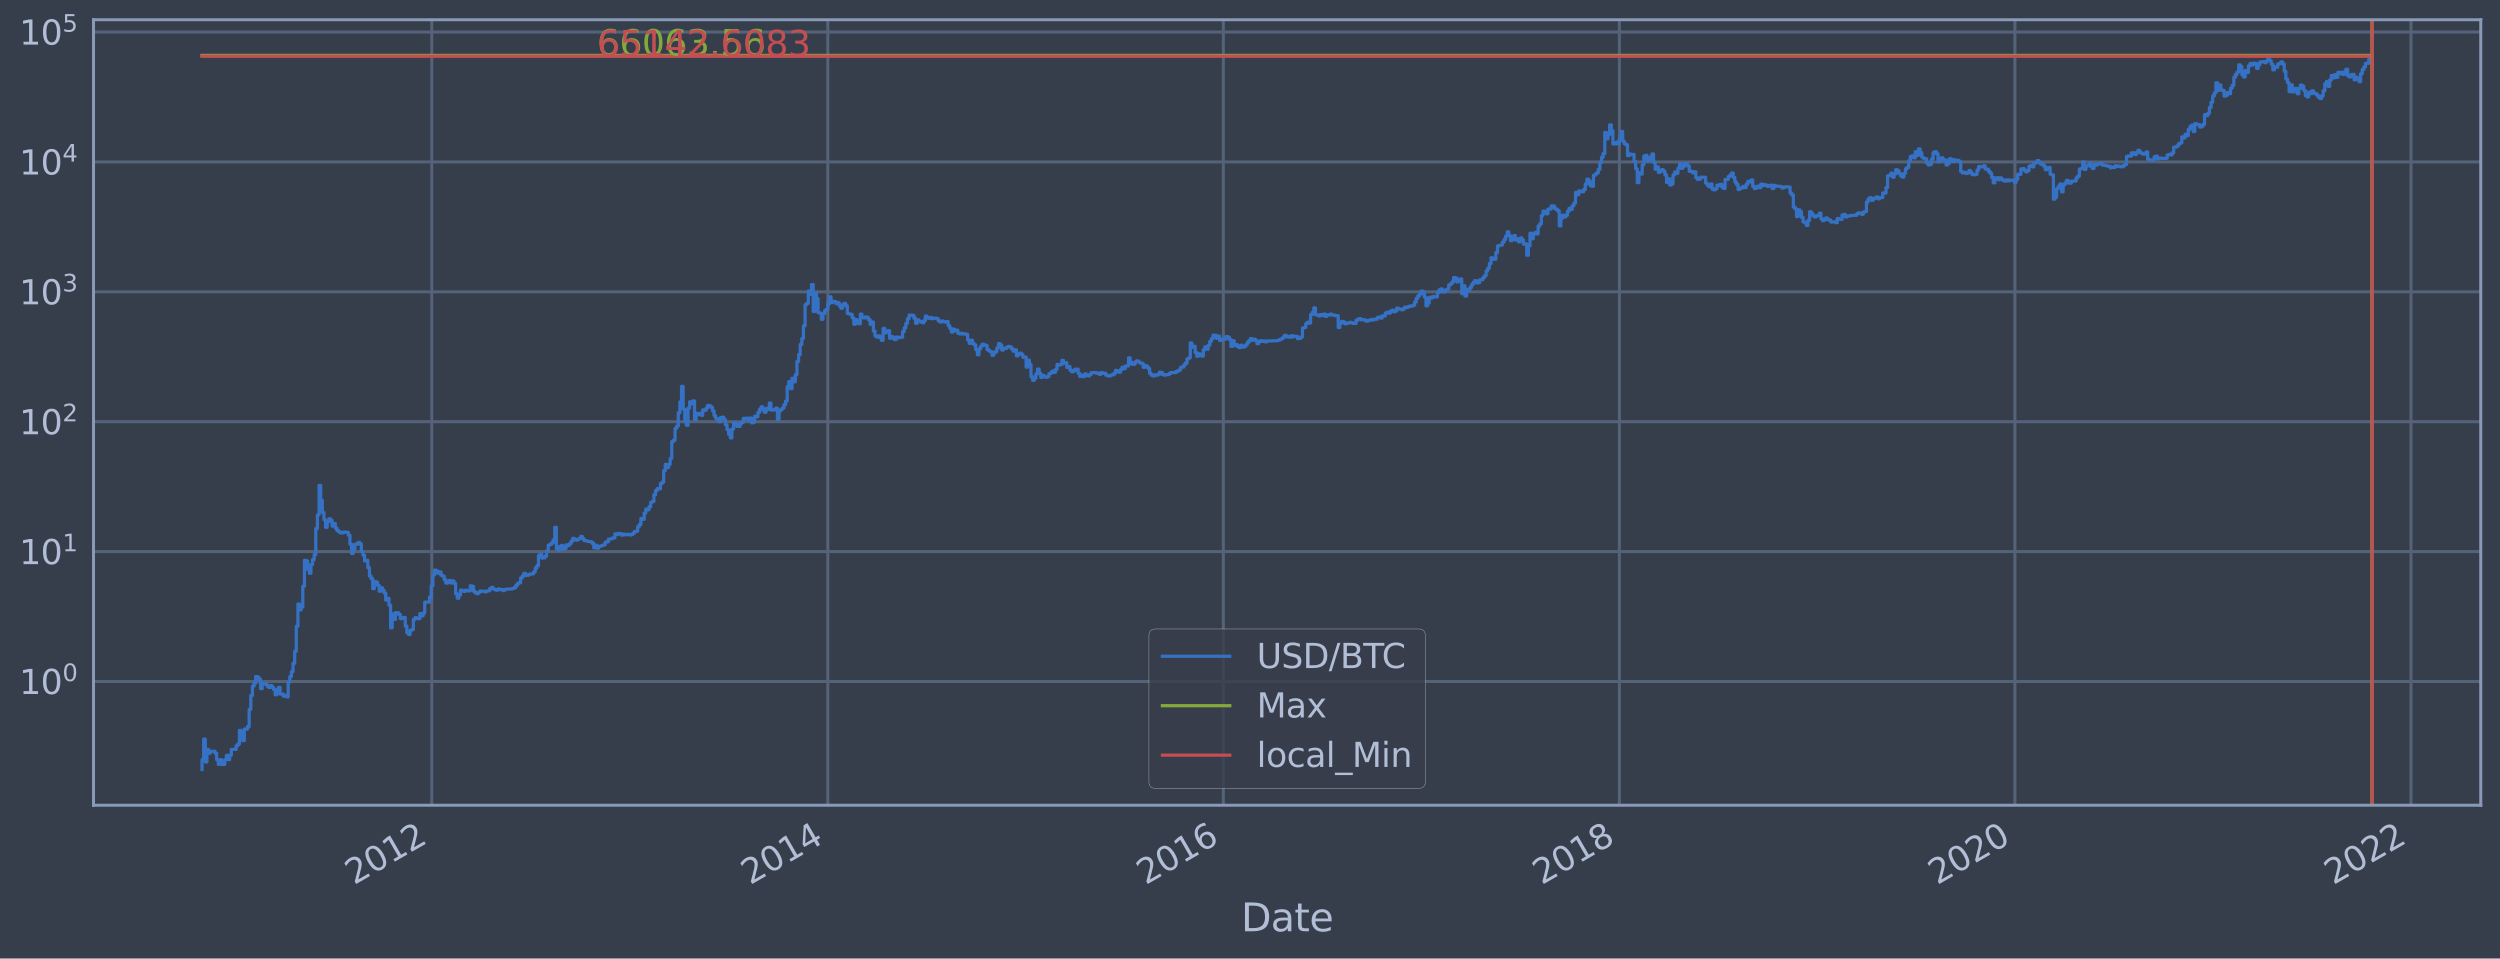 <?xml version="1.0" encoding="utf-8" standalone="no"?>
<!DOCTYPE svg PUBLIC "-//W3C//DTD SVG 1.1//EN"
  "http://www.w3.org/Graphics/SVG/1.1/DTD/svg11.dtd">
<svg height="358.47pt" version="1.1" viewBox="0 0 934.976 358.47" width="934.976pt" xmlns="http://www.w3.org/2000/svg" xmlns:xlink="http://www.w3.org/1999/xlink">
 <defs>
  <style type="text/css">*{stroke-linecap:butt;stroke-linejoin:round;}</style>
 </defs>
 <g id="figure_1">
  <g id="patch_1">
   <path d="M 0 358.47 
L 934.976 358.47 
L 934.976 0 
L 0 0 
z
" style="fill:#373e4b;"/>
  </g>
  <g id="axes_1">
   <g id="patch_2">
    <path d="M 34.976 301.14 
L 927.776 301.14 
L 927.776 7.38 
L 34.976 7.38 
z
" style="fill:#373e4b;"/>
   </g>
   <g id="matplotlib.axis_1">
    <g id="xtick_1">
     <g id="line2d_1">
      <path clip-path="url(#p81dbee0f26)" d="M 161.473 301.14 
L 161.473 7.38 
" style="fill:none;stroke:#546379;stroke-linecap:square;stroke-width:1.12;"/>
     </g>
     <g id="line2d_2"/>
     <g id="text_1">
      <!-- 2012 -->
      <g style="fill:#b1bed6;" transform="translate(132.392 331.065)rotate(-30)scale(0.126 -0.126)">
       <defs>
        <path d="M 1228 531 
L 3431 531 
L 3431 0 
L 469 0 
L 469 531 
Q 828 903 1448 1529 
Q 2069 2156 2228 2338 
Q 2531 2678 2651 2914 
Q 2772 3150 2772 3378 
Q 2772 3750 2511 3984 
Q 2250 4219 1831 4219 
Q 1534 4219 1204 4116 
Q 875 4013 500 3803 
L 500 4441 
Q 881 4594 1212 4672 
Q 1544 4750 1819 4750 
Q 2544 4750 2975 4387 
Q 3406 4025 3406 3419 
Q 3406 3131 3298 2873 
Q 3191 2616 2906 2266 
Q 2828 2175 2409 1742 
Q 1991 1309 1228 531 
z
" id="DejaVuSans-32" transform="scale(0.016)"/>
        <path d="M 2034 4250 
Q 1547 4250 1301 3770 
Q 1056 3291 1056 2328 
Q 1056 1369 1301 889 
Q 1547 409 2034 409 
Q 2525 409 2770 889 
Q 3016 1369 3016 2328 
Q 3016 3291 2770 3770 
Q 2525 4250 2034 4250 
z
M 2034 4750 
Q 2819 4750 3233 4129 
Q 3647 3509 3647 2328 
Q 3647 1150 3233 529 
Q 2819 -91 2034 -91 
Q 1250 -91 836 529 
Q 422 1150 422 2328 
Q 422 3509 836 4129 
Q 1250 4750 2034 4750 
z
" id="DejaVuSans-30" transform="scale(0.016)"/>
        <path d="M 794 531 
L 1825 531 
L 1825 4091 
L 703 3866 
L 703 4441 
L 1819 4666 
L 2450 4666 
L 2450 531 
L 3481 531 
L 3481 0 
L 794 0 
L 794 531 
z
" id="DejaVuSans-31" transform="scale(0.016)"/>
       </defs>
       <use xlink:href="#DejaVuSans-32"/>
       <use x="63.623" xlink:href="#DejaVuSans-30"/>
       <use x="127.246" xlink:href="#DejaVuSans-31"/>
       <use x="190.869" xlink:href="#DejaVuSans-32"/>
      </g>
     </g>
    </g>
    <g id="xtick_2">
     <g id="line2d_3">
      <path clip-path="url(#p81dbee0f26)" d="M 309.597 301.14 
L 309.597 7.38 
" style="fill:none;stroke:#546379;stroke-linecap:square;stroke-width:1.12;"/>
     </g>
     <g id="line2d_4"/>
     <g id="text_2">
      <!-- 2014 -->
      <g style="fill:#b1bed6;" transform="translate(280.516 331.065)rotate(-30)scale(0.126 -0.126)">
       <defs>
        <path d="M 2419 4116 
L 825 1625 
L 2419 1625 
L 2419 4116 
z
M 2253 4666 
L 3047 4666 
L 3047 1625 
L 3713 1625 
L 3713 1100 
L 3047 1100 
L 3047 0 
L 2419 0 
L 2419 1100 
L 313 1100 
L 313 1709 
L 2253 4666 
z
" id="DejaVuSans-34" transform="scale(0.016)"/>
       </defs>
       <use xlink:href="#DejaVuSans-32"/>
       <use x="63.623" xlink:href="#DejaVuSans-30"/>
       <use x="127.246" xlink:href="#DejaVuSans-31"/>
       <use x="190.869" xlink:href="#DejaVuSans-34"/>
      </g>
     </g>
    </g>
    <g id="xtick_3">
     <g id="line2d_5">
      <path clip-path="url(#p81dbee0f26)" d="M 457.518 301.14 
L 457.518 7.38 
" style="fill:none;stroke:#546379;stroke-linecap:square;stroke-width:1.12;"/>
     </g>
     <g id="line2d_6"/>
     <g id="text_3">
      <!-- 2016 -->
      <g style="fill:#b1bed6;" transform="translate(428.437 331.065)rotate(-30)scale(0.126 -0.126)">
       <defs>
        <path d="M 2113 2584 
Q 1688 2584 1439 2293 
Q 1191 2003 1191 1497 
Q 1191 994 1439 701 
Q 1688 409 2113 409 
Q 2538 409 2786 701 
Q 3034 994 3034 1497 
Q 3034 2003 2786 2293 
Q 2538 2584 2113 2584 
z
M 3366 4563 
L 3366 3988 
Q 3128 4100 2886 4159 
Q 2644 4219 2406 4219 
Q 1781 4219 1451 3797 
Q 1122 3375 1075 2522 
Q 1259 2794 1537 2939 
Q 1816 3084 2150 3084 
Q 2853 3084 3261 2657 
Q 3669 2231 3669 1497 
Q 3669 778 3244 343 
Q 2819 -91 2113 -91 
Q 1303 -91 875 529 
Q 447 1150 447 2328 
Q 447 3434 972 4092 
Q 1497 4750 2381 4750 
Q 2619 4750 2861 4703 
Q 3103 4656 3366 4563 
z
" id="DejaVuSans-36" transform="scale(0.016)"/>
       </defs>
       <use xlink:href="#DejaVuSans-32"/>
       <use x="63.623" xlink:href="#DejaVuSans-30"/>
       <use x="127.246" xlink:href="#DejaVuSans-31"/>
       <use x="190.869" xlink:href="#DejaVuSans-36"/>
      </g>
     </g>
    </g>
    <g id="xtick_4">
     <g id="line2d_7">
      <path clip-path="url(#p81dbee0f26)" d="M 605.641 301.14 
L 605.641 7.38 
" style="fill:none;stroke:#546379;stroke-linecap:square;stroke-width:1.12;"/>
     </g>
     <g id="line2d_8"/>
     <g id="text_4">
      <!-- 2018 -->
      <g style="fill:#b1bed6;" transform="translate(576.56 331.065)rotate(-30)scale(0.126 -0.126)">
       <defs>
        <path d="M 2034 2216 
Q 1584 2216 1326 1975 
Q 1069 1734 1069 1313 
Q 1069 891 1326 650 
Q 1584 409 2034 409 
Q 2484 409 2743 651 
Q 3003 894 3003 1313 
Q 3003 1734 2745 1975 
Q 2488 2216 2034 2216 
z
M 1403 2484 
Q 997 2584 770 2862 
Q 544 3141 544 3541 
Q 544 4100 942 4425 
Q 1341 4750 2034 4750 
Q 2731 4750 3128 4425 
Q 3525 4100 3525 3541 
Q 3525 3141 3298 2862 
Q 3072 2584 2669 2484 
Q 3125 2378 3379 2068 
Q 3634 1759 3634 1313 
Q 3634 634 3220 271 
Q 2806 -91 2034 -91 
Q 1263 -91 848 271 
Q 434 634 434 1313 
Q 434 1759 690 2068 
Q 947 2378 1403 2484 
z
M 1172 3481 
Q 1172 3119 1398 2916 
Q 1625 2713 2034 2713 
Q 2441 2713 2670 2916 
Q 2900 3119 2900 3481 
Q 2900 3844 2670 4047 
Q 2441 4250 2034 4250 
Q 1625 4250 1398 4047 
Q 1172 3844 1172 3481 
z
" id="DejaVuSans-38" transform="scale(0.016)"/>
       </defs>
       <use xlink:href="#DejaVuSans-32"/>
       <use x="63.623" xlink:href="#DejaVuSans-30"/>
       <use x="127.246" xlink:href="#DejaVuSans-31"/>
       <use x="190.869" xlink:href="#DejaVuSans-38"/>
      </g>
     </g>
    </g>
    <g id="xtick_5">
     <g id="line2d_9">
      <path clip-path="url(#p81dbee0f26)" d="M 753.562 301.14 
L 753.562 7.38 
" style="fill:none;stroke:#546379;stroke-linecap:square;stroke-width:1.12;"/>
     </g>
     <g id="line2d_10"/>
     <g id="text_5">
      <!-- 2020 -->
      <g style="fill:#b1bed6;" transform="translate(724.481 331.065)rotate(-30)scale(0.126 -0.126)">
       <use xlink:href="#DejaVuSans-32"/>
       <use x="63.623" xlink:href="#DejaVuSans-30"/>
       <use x="127.246" xlink:href="#DejaVuSans-32"/>
       <use x="190.869" xlink:href="#DejaVuSans-30"/>
      </g>
     </g>
    </g>
    <g id="xtick_6">
     <g id="line2d_11">
      <path clip-path="url(#p81dbee0f26)" d="M 901.685 301.14 
L 901.685 7.38 
" style="fill:none;stroke:#546379;stroke-linecap:square;stroke-width:1.12;"/>
     </g>
     <g id="line2d_12"/>
     <g id="text_6">
      <!-- 2022 -->
      <g style="fill:#b1bed6;" transform="translate(872.604 331.065)rotate(-30)scale(0.126 -0.126)">
       <use xlink:href="#DejaVuSans-32"/>
       <use x="63.623" xlink:href="#DejaVuSans-30"/>
       <use x="127.246" xlink:href="#DejaVuSans-32"/>
       <use x="190.869" xlink:href="#DejaVuSans-32"/>
      </g>
     </g>
    </g>
    <g id="text_7">
     <!-- Date -->
     <g style="fill:#b1bed6;" transform="translate(464.167 348.276)scale(0.144 -0.144)">
      <defs>
       <path d="M 1259 4147 
L 1259 519 
L 2022 519 
Q 2988 519 3436 956 
Q 3884 1394 3884 2338 
Q 3884 3275 3436 3711 
Q 2988 4147 2022 4147 
L 1259 4147 
z
M 628 4666 
L 1925 4666 
Q 3281 4666 3915 4102 
Q 4550 3538 4550 2338 
Q 4550 1131 3912 565 
Q 3275 0 1925 0 
L 628 0 
L 628 4666 
z
" id="DejaVuSans-44" transform="scale(0.016)"/>
       <path d="M 2194 1759 
Q 1497 1759 1228 1600 
Q 959 1441 959 1056 
Q 959 750 1161 570 
Q 1363 391 1709 391 
Q 2188 391 2477 730 
Q 2766 1069 2766 1631 
L 2766 1759 
L 2194 1759 
z
M 3341 1997 
L 3341 0 
L 2766 0 
L 2766 531 
Q 2569 213 2275 61 
Q 1981 -91 1556 -91 
Q 1019 -91 701 211 
Q 384 513 384 1019 
Q 384 1609 779 1909 
Q 1175 2209 1959 2209 
L 2766 2209 
L 2766 2266 
Q 2766 2663 2505 2880 
Q 2244 3097 1772 3097 
Q 1472 3097 1187 3025 
Q 903 2953 641 2809 
L 641 3341 
Q 956 3463 1253 3523 
Q 1550 3584 1831 3584 
Q 2591 3584 2966 3190 
Q 3341 2797 3341 1997 
z
" id="DejaVuSans-61" transform="scale(0.016)"/>
       <path d="M 1172 4494 
L 1172 3500 
L 2356 3500 
L 2356 3053 
L 1172 3053 
L 1172 1153 
Q 1172 725 1289 603 
Q 1406 481 1766 481 
L 2356 481 
L 2356 0 
L 1766 0 
Q 1100 0 847 248 
Q 594 497 594 1153 
L 594 3053 
L 172 3053 
L 172 3500 
L 594 3500 
L 594 4494 
L 1172 4494 
z
" id="DejaVuSans-74" transform="scale(0.016)"/>
       <path d="M 3597 1894 
L 3597 1613 
L 953 1613 
Q 991 1019 1311 708 
Q 1631 397 2203 397 
Q 2534 397 2845 478 
Q 3156 559 3463 722 
L 3463 178 
Q 3153 47 2828 -22 
Q 2503 -91 2169 -91 
Q 1331 -91 842 396 
Q 353 884 353 1716 
Q 353 2575 817 3079 
Q 1281 3584 2069 3584 
Q 2775 3584 3186 3129 
Q 3597 2675 3597 1894 
z
M 3022 2063 
Q 3016 2534 2758 2815 
Q 2500 3097 2075 3097 
Q 1594 3097 1305 2825 
Q 1016 2553 972 2059 
L 3022 2063 
z
" id="DejaVuSans-65" transform="scale(0.016)"/>
      </defs>
      <use xlink:href="#DejaVuSans-44"/>
      <use x="77.002" xlink:href="#DejaVuSans-61"/>
      <use x="138.281" xlink:href="#DejaVuSans-74"/>
      <use x="177.49" xlink:href="#DejaVuSans-65"/>
     </g>
    </g>
   </g>
   <g id="matplotlib.axis_2">
    <g id="ytick_1">
     <g id="line2d_13">
      <path clip-path="url(#p81dbee0f26)" d="M 34.976 254.864 
L 927.776 254.864 
" style="fill:none;stroke:#546379;stroke-linecap:square;stroke-width:1.12;"/>
     </g>
     <g id="line2d_14"/>
     <g id="text_8">
      <!-- $\mathdefault{10^{0}}$ -->
      <g style="fill:#b1bed6;" transform="translate(7.2 259.651)scale(0.126 -0.126)">
       <use transform="translate(0 0.766)" xlink:href="#DejaVuSans-31"/>
       <use transform="translate(63.623 0.766)" xlink:href="#DejaVuSans-30"/>
       <use transform="translate(128.203 39.047)scale(0.7)" xlink:href="#DejaVuSans-30"/>
      </g>
     </g>
    </g>
    <g id="ytick_2">
     <g id="line2d_15">
      <path clip-path="url(#p81dbee0f26)" d="M 34.976 206.288 
L 927.776 206.288 
" style="fill:none;stroke:#546379;stroke-linecap:square;stroke-width:1.12;"/>
     </g>
     <g id="line2d_16"/>
     <g id="text_9">
      <!-- $\mathdefault{10^{1}}$ -->
      <g style="fill:#b1bed6;" transform="translate(7.2 211.075)scale(0.126 -0.126)">
       <use transform="translate(0 0.684)" xlink:href="#DejaVuSans-31"/>
       <use transform="translate(63.623 0.684)" xlink:href="#DejaVuSans-30"/>
       <use transform="translate(128.203 38.966)scale(0.7)" xlink:href="#DejaVuSans-31"/>
      </g>
     </g>
    </g>
    <g id="ytick_3">
     <g id="line2d_17">
      <path clip-path="url(#p81dbee0f26)" d="M 34.976 157.713 
L 927.776 157.713 
" style="fill:none;stroke:#546379;stroke-linecap:square;stroke-width:1.12;"/>
     </g>
     <g id="line2d_18"/>
     <g id="text_10">
      <!-- $\mathdefault{10^{2}}$ -->
      <g style="fill:#b1bed6;" transform="translate(7.2 162.5)scale(0.126 -0.126)">
       <use transform="translate(0 0.766)" xlink:href="#DejaVuSans-31"/>
       <use transform="translate(63.623 0.766)" xlink:href="#DejaVuSans-30"/>
       <use transform="translate(128.203 39.047)scale(0.7)" xlink:href="#DejaVuSans-32"/>
      </g>
     </g>
    </g>
    <g id="ytick_4">
     <g id="line2d_19">
      <path clip-path="url(#p81dbee0f26)" d="M 34.976 109.138 
L 927.776 109.138 
" style="fill:none;stroke:#546379;stroke-linecap:square;stroke-width:1.12;"/>
     </g>
     <g id="line2d_20"/>
     <g id="text_11">
      <!-- $\mathdefault{10^{3}}$ -->
      <g style="fill:#b1bed6;" transform="translate(7.2 113.925)scale(0.126 -0.126)">
       <defs>
        <path d="M 2597 2516 
Q 3050 2419 3304 2112 
Q 3559 1806 3559 1356 
Q 3559 666 3084 287 
Q 2609 -91 1734 -91 
Q 1441 -91 1130 -33 
Q 819 25 488 141 
L 488 750 
Q 750 597 1062 519 
Q 1375 441 1716 441 
Q 2309 441 2620 675 
Q 2931 909 2931 1356 
Q 2931 1769 2642 2001 
Q 2353 2234 1838 2234 
L 1294 2234 
L 1294 2753 
L 1863 2753 
Q 2328 2753 2575 2939 
Q 2822 3125 2822 3475 
Q 2822 3834 2567 4026 
Q 2313 4219 1838 4219 
Q 1578 4219 1281 4162 
Q 984 4106 628 3988 
L 628 4550 
Q 988 4650 1302 4700 
Q 1616 4750 1894 4750 
Q 2613 4750 3031 4423 
Q 3450 4097 3450 3541 
Q 3450 3153 3228 2886 
Q 3006 2619 2597 2516 
z
" id="DejaVuSans-33" transform="scale(0.016)"/>
       </defs>
       <use transform="translate(0 0.766)" xlink:href="#DejaVuSans-31"/>
       <use transform="translate(63.623 0.766)" xlink:href="#DejaVuSans-30"/>
       <use transform="translate(128.203 39.047)scale(0.7)" xlink:href="#DejaVuSans-33"/>
      </g>
     </g>
    </g>
    <g id="ytick_5">
     <g id="line2d_21">
      <path clip-path="url(#p81dbee0f26)" d="M 34.976 60.562 
L 927.776 60.562 
" style="fill:none;stroke:#546379;stroke-linecap:square;stroke-width:1.12;"/>
     </g>
     <g id="line2d_22"/>
     <g id="text_12">
      <!-- $\mathdefault{10^{4}}$ -->
      <g style="fill:#b1bed6;" transform="translate(7.2 65.349)scale(0.126 -0.126)">
       <use transform="translate(0 0.684)" xlink:href="#DejaVuSans-31"/>
       <use transform="translate(63.623 0.684)" xlink:href="#DejaVuSans-30"/>
       <use transform="translate(128.203 38.966)scale(0.7)" xlink:href="#DejaVuSans-34"/>
      </g>
     </g>
    </g>
    <g id="ytick_6">
     <g id="line2d_23">
      <path clip-path="url(#p81dbee0f26)" d="M 34.976 11.987 
L 927.776 11.987 
" style="fill:none;stroke:#546379;stroke-linecap:square;stroke-width:1.12;"/>
     </g>
     <g id="line2d_24"/>
     <g id="text_13">
      <!-- $\mathdefault{10^{5}}$ -->
      <g style="fill:#b1bed6;" transform="translate(7.2 16.774)scale(0.126 -0.126)">
       <defs>
        <path d="M 691 4666 
L 3169 4666 
L 3169 4134 
L 1269 4134 
L 1269 2991 
Q 1406 3038 1543 3061 
Q 1681 3084 1819 3084 
Q 2600 3084 3056 2656 
Q 3513 2228 3513 1497 
Q 3513 744 3044 326 
Q 2575 -91 1722 -91 
Q 1428 -91 1123 -41 
Q 819 9 494 109 
L 494 744 
Q 775 591 1075 516 
Q 1375 441 1709 441 
Q 2250 441 2565 725 
Q 2881 1009 2881 1497 
Q 2881 1984 2565 2268 
Q 2250 2553 1709 2553 
Q 1456 2553 1204 2497 
Q 953 2441 691 2322 
L 691 4666 
z
" id="DejaVuSans-35" transform="scale(0.016)"/>
       </defs>
       <use transform="translate(0 0.684)" xlink:href="#DejaVuSans-31"/>
       <use transform="translate(63.623 0.684)" xlink:href="#DejaVuSans-30"/>
       <use transform="translate(128.203 38.966)scale(0.7)" xlink:href="#DejaVuSans-35"/>
      </g>
     </g>
    </g>
    <g id="ytick_7">
     <g id="line2d_25"/>
    </g>
    <g id="ytick_8">
     <g id="line2d_26"/>
    </g>
    <g id="ytick_9">
     <g id="line2d_27"/>
    </g>
    <g id="ytick_10">
     <g id="line2d_28"/>
    </g>
    <g id="ytick_11">
     <g id="line2d_29"/>
    </g>
    <g id="ytick_12">
     <g id="line2d_30"/>
    </g>
    <g id="ytick_13">
     <g id="line2d_31"/>
    </g>
    <g id="ytick_14">
     <g id="line2d_32"/>
    </g>
    <g id="ytick_15">
     <g id="line2d_33"/>
    </g>
    <g id="ytick_16">
     <g id="line2d_34"/>
    </g>
    <g id="ytick_17">
     <g id="line2d_35"/>
    </g>
    <g id="ytick_18">
     <g id="line2d_36"/>
    </g>
    <g id="ytick_19">
     <g id="line2d_37"/>
    </g>
    <g id="ytick_20">
     <g id="line2d_38"/>
    </g>
    <g id="ytick_21">
     <g id="line2d_39"/>
    </g>
    <g id="ytick_22">
     <g id="line2d_40"/>
    </g>
    <g id="ytick_23">
     <g id="line2d_41"/>
    </g>
    <g id="ytick_24">
     <g id="line2d_42"/>
    </g>
    <g id="ytick_25">
     <g id="line2d_43"/>
    </g>
    <g id="ytick_26">
     <g id="line2d_44"/>
    </g>
    <g id="ytick_27">
     <g id="line2d_45"/>
    </g>
    <g id="ytick_28">
     <g id="line2d_46"/>
    </g>
    <g id="ytick_29">
     <g id="line2d_47"/>
    </g>
    <g id="ytick_30">
     <g id="line2d_48"/>
    </g>
    <g id="ytick_31">
     <g id="line2d_49"/>
    </g>
    <g id="ytick_32">
     <g id="line2d_50"/>
    </g>
    <g id="ytick_33">
     <g id="line2d_51"/>
    </g>
    <g id="ytick_34">
     <g id="line2d_52"/>
    </g>
    <g id="ytick_35">
     <g id="line2d_53"/>
    </g>
    <g id="ytick_36">
     <g id="line2d_54"/>
    </g>
    <g id="ytick_37">
     <g id="line2d_55"/>
    </g>
    <g id="ytick_38">
     <g id="line2d_56"/>
    </g>
    <g id="ytick_39">
     <g id="line2d_57"/>
    </g>
    <g id="ytick_40">
     <g id="line2d_58"/>
    </g>
    <g id="ytick_41">
     <g id="line2d_59"/>
    </g>
    <g id="ytick_42">
     <g id="line2d_60"/>
    </g>
    <g id="ytick_43">
     <g id="line2d_61"/>
    </g>
    <g id="ytick_44">
     <g id="line2d_62"/>
    </g>
    <g id="ytick_45">
     <g id="line2d_63"/>
    </g>
    <g id="ytick_46">
     <g id="line2d_64"/>
    </g>
    <g id="ytick_47">
     <g id="line2d_65"/>
    </g>
    <g id="ytick_48">
     <g id="line2d_66"/>
    </g>
    <g id="ytick_49">
     <g id="line2d_67"/>
    </g>
    <g id="ytick_50">
     <g id="line2d_68"/>
    </g>
    <g id="ytick_51">
     <g id="line2d_69"/>
    </g>
    <g id="ytick_52">
     <g id="line2d_70"/>
    </g>
    <g id="ytick_53">
     <g id="line2d_71"/>
    </g>
    <g id="ytick_54">
     <g id="line2d_72"/>
    </g>
   </g>
   <g id="line2d_73">
    <path clip-path="url(#p81dbee0f26)" d="M 75.558 287.787 
L 75.558 284.109 
L 76.166 284.109 
L 76.166 276.416 
L 76.774 276.416 
L 76.774 284.97 
L 77.381 284.97 
L 77.381 280.263 
L 77.989 280.263 
L 77.989 281.718 
L 78.597 281.718 
L 78.597 280.978 
L 80.421 280.978 
L 80.421 281.718 
L 81.029 281.718 
L 81.029 284.109 
L 81.637 284.109 
L 81.637 285.868 
L 82.245 285.868 
L 82.245 284.109 
L 82.853 284.109 
L 82.853 285.868 
L 84.068 285.868 
L 84.068 284.109 
L 84.676 284.109 
L 84.676 282.485 
L 85.284 282.485 
L 85.284 284.109 
L 85.892 284.109 
L 85.892 282.485 
L 86.5 282.485 
L 86.5 280.263 
L 88.324 280.263 
L 88.324 278.901 
L 88.931 278.901 
L 88.931 278.252 
L 89.539 278.252 
L 89.539 273.164 
L 90.147 273.164 
L 90.147 274.194 
L 90.755 274.194 
L 90.755 277.011 
L 91.363 277.011 
L 91.363 272.668 
L 92.579 272.668 
L 92.579 271.709 
L 93.187 271.709 
L 93.187 265.291 
L 93.795 265.291 
L 93.795 260.105 
L 94.403 260.105 
L 94.403 256.623 
L 95.01 256.623 
L 95.01 255.506 
L 95.618 255.506 
L 95.618 253.046 
L 96.226 253.046 
L 96.226 253.24 
L 96.834 253.24 
L 96.834 254.036 
L 97.442 254.036 
L 97.442 257.56 
L 98.05 257.56 
L 98.05 255.725 
L 99.266 255.725 
L 99.266 255.946 
L 99.874 255.946 
L 99.874 256.623 
L 100.481 256.623 
L 100.481 257.086 
L 101.089 257.086 
L 101.089 256.395 
L 101.697 256.395 
L 101.697 257.086 
L 102.305 257.086 
L 102.305 257.801 
L 102.913 257.801 
L 102.913 259.836 
L 103.521 259.836 
L 103.521 258.045 
L 104.129 258.045 
L 104.129 257.086 
L 104.737 257.086 
L 104.737 259.571 
L 105.952 259.571 
L 105.952 260.377 
L 106.56 260.377 
L 106.56 260.105 
L 107.168 260.105 
L 107.168 260.653 
L 107.776 260.653 
L 107.776 255.076 
L 108.384 255.076 
L 108.384 253.046 
L 108.992 253.046 
L 108.992 251.194 
L 109.6 251.194 
L 109.6 248.069 
L 110.208 248.069 
L 110.208 243.546 
L 110.816 243.546 
L 110.816 234.225 
L 111.424 234.225 
L 111.424 225.884 
L 112.031 225.884 
L 112.031 228.077 
L 112.639 228.077 
L 112.639 226.98 
L 113.247 226.98 
L 113.247 219.248 
L 113.855 219.248 
L 113.855 209.568 
L 114.463 209.568 
L 114.463 209.791 
L 115.071 209.791 
L 115.071 212.985 
L 115.679 212.985 
L 115.679 214.393 
L 116.287 214.393 
L 116.287 211.128 
L 116.895 211.128 
L 116.895 209.275 
L 117.502 209.275 
L 117.502 207.437 
L 118.11 207.437 
L 118.11 197.664 
L 118.718 197.664 
L 118.718 192.538 
L 119.326 192.538 
L 119.326 181.527 
L 119.934 181.527 
L 119.934 187.068 
L 120.542 187.068 
L 120.542 191.676 
L 121.15 191.676 
L 121.15 194.362 
L 121.758 194.362 
L 121.758 197.193 
L 122.366 197.193 
L 122.366 195.156 
L 122.974 195.156 
L 122.974 194.018 
L 123.581 194.018 
L 123.581 194.628 
L 124.189 194.628 
L 124.189 196.719 
L 124.797 196.719 
L 124.797 195.801 
L 125.405 195.801 
L 125.405 197.511 
L 126.013 197.511 
L 126.013 198.421 
L 126.621 198.421 
L 126.621 198.817 
L 127.229 198.817 
L 127.229 199.296 
L 128.445 199.281 
L 128.445 198.95 
L 129.66 199.04 
L 129.66 199.1 
L 130.268 199.1 
L 130.268 200.161 
L 130.876 200.161 
L 130.876 203.487 
L 131.484 203.487 
L 131.484 207.018 
L 132.092 207.018 
L 132.092 205.563 
L 132.7 205.563 
L 132.7 203.524 
L 133.916 203.543 
L 133.916 202.886 
L 134.523 202.886 
L 134.523 203.395 
L 135.131 203.395 
L 135.131 206.267 
L 135.739 206.267 
L 135.739 207.594 
L 136.347 207.594 
L 136.347 209.816 
L 136.955 209.816 
L 136.955 209.568 
L 137.563 209.568 
L 137.563 212.273 
L 138.171 212.273 
L 138.171 215.409 
L 138.779 215.409 
L 138.779 216.407 
L 139.387 216.407 
L 139.387 220.165 
L 139.995 220.165 
L 139.995 217.455 
L 140.602 217.455 
L 140.602 217.78 
L 141.21 217.78 
L 141.21 218.939 
L 141.818 218.939 
L 141.818 221.123 
L 142.426 221.123 
L 142.426 219.801 
L 143.034 219.801 
L 143.034 220.785 
L 143.642 220.785 
L 143.642 221.816 
L 144.25 221.816 
L 144.25 224.439 
L 144.858 224.439 
L 144.858 223.752 
L 145.466 223.752 
L 145.466 226.315 
L 146.073 226.315 
L 146.073 234.787 
L 146.681 234.787 
L 146.681 229.613 
L 147.289 229.613 
L 147.289 231.687 
L 147.897 231.687 
L 147.897 229.109 
L 149.113 229.171 
L 149.113 229.805 
L 149.721 229.805 
L 149.721 231.408 
L 150.329 231.408 
L 150.329 231.064 
L 150.937 231.064 
L 150.937 230.928 
L 151.545 230.928 
L 151.545 234.146 
L 152.152 234.146 
L 152.152 236.66 
L 152.76 236.66 
L 152.76 237.293 
L 153.368 237.293 
L 153.368 235.703 
L 153.976 235.703 
L 153.976 235.449 
L 154.584 235.449 
L 154.584 231.687 
L 155.192 231.687 
L 155.192 230.996 
L 155.8 230.996 
L 155.8 231.269 
L 156.408 231.269 
L 156.408 231.408 
L 157.016 231.408 
L 157.016 229.486 
L 157.623 229.486 
L 157.623 230.326 
L 158.231 230.326 
L 158.231 229.296 
L 158.839 229.296 
L 158.839 225.201 
L 160.663 225.149 
L 160.663 223.275 
L 161.271 223.275 
L 161.271 219.093 
L 161.879 219.093 
L 161.879 215.054 
L 162.487 215.054 
L 162.487 213.218 
L 163.094 213.218 
L 163.094 213.513 
L 163.702 213.513 
L 163.702 214.393 
L 164.31 214.393 
L 164.31 213.903 
L 164.918 213.903 
L 164.918 215.15 
L 165.526 215.15 
L 165.526 215.474 
L 166.134 215.474 
L 166.134 216.785 
L 166.742 216.785 
L 166.742 218.073 
L 167.35 218.073 
L 167.35 217.889 
L 167.958 217.889 
L 167.958 217.1 
L 168.566 217.1 
L 168.566 217.999 
L 169.173 217.999 
L 169.173 217.277 
L 169.781 217.277 
L 169.781 218.184 
L 170.389 218.184 
L 170.389 222.037 
L 170.997 222.037 
L 170.997 223.704 
L 171.605 223.704 
L 171.605 222.533 
L 172.213 222.533 
L 172.213 220.701 
L 172.821 220.701 
L 172.821 220.995 
L 173.429 220.995 
L 173.429 221.166 
L 174.037 221.166 
L 174.037 220.743 
L 174.644 220.743 
L 174.644 220.953 
L 175.86 220.995 
L 175.86 219.093 
L 176.468 219.093 
L 176.468 219.287 
L 177.076 219.287 
L 177.076 221.123 
L 177.684 221.123 
L 177.684 221.728 
L 178.292 221.728 
L 178.292 222.037 
L 178.9 222.037 
L 178.9 221.553 
L 179.508 221.553 
L 179.508 221.038 
L 180.723 221.08 
L 180.723 221.166 
L 181.331 221.166 
L 181.331 221.337 
L 181.939 221.337 
L 181.939 221.038 
L 183.155 220.953 
L 183.155 220.124 
L 183.763 220.124 
L 183.763 219.682 
L 184.371 219.682 
L 184.371 220.246 
L 184.979 220.246 
L 184.979 220.535 
L 185.587 220.535 
L 185.587 220.743 
L 186.194 220.743 
L 186.194 220.287 
L 186.802 220.287 
L 186.802 220.493 
L 188.018 220.493 
L 188.018 220.869 
L 188.626 220.869 
L 188.626 220.493 
L 189.234 220.493 
L 189.234 220.328 
L 191.665 220.246 
L 191.665 220.043 
L 192.273 220.043 
L 192.273 219.801 
L 192.881 219.801 
L 192.881 218.977 
L 193.489 218.977 
L 193.489 218.221 
L 194.097 218.221 
L 194.097 217.926 
L 194.705 217.926 
L 194.705 216.136 
L 195.313 216.136 
L 195.313 215.441 
L 195.921 215.441 
L 195.921 214.424 
L 196.529 214.424 
L 196.529 215.182 
L 197.744 215.118 
L 197.744 214.768 
L 198.96 214.705 
L 198.96 214.611 
L 199.568 214.611 
L 199.568 213.873 
L 200.176 213.873 
L 200.176 212.47 
L 200.784 212.47 
L 200.784 211.53 
L 201.392 211.53 
L 201.392 207.661 
L 202 207.661 
L 202 207.304 
L 202.608 207.304 
L 202.608 208.723 
L 203.823 208.628 
L 203.823 208.001 
L 204.431 208.001 
L 204.431 206.037 
L 205.039 206.037 
L 205.039 203.879 
L 205.647 203.879 
L 205.647 203.617 
L 206.255 203.617 
L 206.255 203.085 
L 206.863 203.085 
L 206.863 201.921 
L 207.471 201.921 
L 207.471 197.221 
L 208.079 197.221 
L 208.079 205.36 
L 208.687 205.36 
L 208.687 205.767 
L 209.294 205.767 
L 209.294 204.297 
L 209.902 204.297 
L 209.902 204.011 
L 210.51 204.011 
L 210.51 205.542 
L 211.118 205.542 
L 211.118 205.079 
L 211.726 205.079 
L 211.726 203.766 
L 212.334 203.766 
L 212.334 204.011 
L 212.942 204.011 
L 212.942 203.377 
L 213.55 203.377 
L 213.55 202.477 
L 214.158 202.477 
L 214.158 201.363 
L 214.765 201.363 
L 214.765 201.75 
L 215.373 201.75 
L 215.373 202.024 
L 215.981 202.024 
L 215.981 201.648 
L 216.589 201.648 
L 216.589 201.446 
L 217.197 201.446 
L 217.197 200.64 
L 217.805 200.64 
L 217.805 201.446 
L 218.413 201.446 
L 218.413 202.163 
L 219.629 202.267 
L 219.629 202.46 
L 220.844 202.548 
L 220.844 202.69 
L 221.452 202.69 
L 221.452 203.23 
L 222.06 203.23 
L 222.06 204.881 
L 222.668 204.881 
L 222.668 203.954 
L 223.276 203.954 
L 223.276 205.019 
L 223.884 205.019 
L 223.884 204.335 
L 224.492 204.335 
L 224.492 204.201 
L 225.1 204.201 
L 225.1 203.954 
L 225.708 203.954 
L 225.708 203.747 
L 226.315 203.747 
L 226.315 202.761 
L 226.923 202.761 
L 226.923 202.619 
L 227.531 202.619 
L 227.531 201.648 
L 228.747 201.581 
L 228.747 201.312 
L 229.355 201.312 
L 229.355 201.163 
L 229.963 201.163 
L 229.963 199.662 
L 230.571 199.662 
L 230.571 199.91 
L 231.179 199.91 
L 231.179 199.494 
L 232.394 199.57 
L 232.394 200.114 
L 233.002 200.114 
L 233.002 199.755 
L 233.61 199.755 
L 233.61 200.036 
L 234.826 199.942 
L 234.826 199.848 
L 235.434 199.848 
L 235.434 200.083 
L 236.042 200.083 
L 236.042 199.895 
L 236.65 199.895 
L 236.65 199.433 
L 237.257 199.433 
L 237.257 198.728 
L 238.473 198.684 
L 238.473 197.002 
L 239.081 197.002 
L 239.081 196.176 
L 239.689 196.176 
L 239.689 193.923 
L 240.297 193.923 
L 240.297 194.231 
L 240.905 194.231 
L 240.905 191.899 
L 241.513 191.899 
L 241.513 190.387 
L 242.121 190.387 
L 242.121 190.646 
L 242.729 190.646 
L 242.729 189.512 
L 243.336 189.512 
L 243.336 187.846 
L 243.944 187.846 
L 243.944 187.557 
L 244.552 187.557 
L 244.552 185.032 
L 245.16 185.032 
L 245.16 183.481 
L 245.768 183.481 
L 245.768 182.749 
L 246.984 182.833 
L 246.984 180.872 
L 247.592 180.872 
L 247.592 180.317 
L 248.2 180.317 
L 248.2 176.014 
L 248.807 176.014 
L 248.807 173.672 
L 249.415 173.672 
L 249.415 174.879 
L 250.023 174.879 
L 250.023 173.686 
L 250.631 173.686 
L 250.631 171.46 
L 251.239 171.46 
L 251.239 165.162 
L 251.847 165.162 
L 251.847 164.664 
L 252.455 164.664 
L 252.455 160.219 
L 253.063 160.219 
L 253.063 159.358 
L 253.671 159.358 
L 253.671 154.34 
L 254.279 154.34 
L 254.279 150.301 
L 254.886 150.301 
L 254.886 144.513 
L 255.494 144.513 
L 255.494 153.022 
L 256.102 153.022 
L 256.102 157.713 
L 256.71 157.713 
L 256.71 159.041 
L 257.318 159.041 
L 257.318 152.588 
L 257.926 152.588 
L 257.926 150.241 
L 258.534 150.241 
L 258.534 151.072 
L 259.142 151.072 
L 259.142 149.941 
L 259.75 149.941 
L 259.75 157.028 
L 260.357 157.028 
L 260.357 154.586 
L 260.965 154.586 
L 260.965 155.069 
L 261.573 155.069 
L 261.573 154.64 
L 262.181 154.64 
L 262.181 155.322 
L 262.789 155.322 
L 262.789 153.291 
L 263.397 153.291 
L 263.397 153.515 
L 264.005 153.515 
L 264.005 152.721 
L 264.613 152.721 
L 264.613 151.618 
L 265.221 151.618 
L 265.221 151.808 
L 265.828 151.808 
L 265.828 152.292 
L 266.436 152.292 
L 266.436 153.619 
L 267.044 153.619 
L 267.044 155.417 
L 267.652 155.417 
L 267.652 156.464 
L 268.26 156.464 
L 268.26 156.906 
L 268.868 156.906 
L 268.868 157.734 
L 269.476 157.734 
L 269.476 156.152 
L 270.084 156.152 
L 270.084 156.021 
L 270.692 156.021 
L 270.692 156.908 
L 271.3 156.908 
L 271.3 158.873 
L 271.907 158.873 
L 271.907 160.651 
L 272.515 160.651 
L 272.515 162.41 
L 273.123 162.41 
L 273.123 163.782 
L 273.731 163.782 
L 273.731 160.434 
L 274.339 160.434 
L 274.339 158.139 
L 274.947 158.139 
L 274.947 158.345 
L 275.555 158.345 
L 275.555 159.472 
L 276.771 159.474 
L 276.771 158.356 
L 277.378 158.356 
L 277.378 157.989 
L 277.986 157.989 
L 277.986 156.444 
L 278.594 156.444 
L 278.594 156.694 
L 279.202 156.694 
L 279.202 156.373 
L 279.81 156.373 
L 279.81 157.13 
L 280.418 157.13 
L 280.418 156.357 
L 281.026 156.357 
L 281.026 158.122 
L 281.634 158.122 
L 281.634 157.861 
L 282.242 157.861 
L 282.242 155.62 
L 282.85 155.62 
L 282.85 155.887 
L 283.457 155.887 
L 283.457 154.271 
L 284.065 154.271 
L 284.065 153.033 
L 284.673 153.033 
L 284.673 152.164 
L 285.281 152.164 
L 285.281 153.409 
L 285.889 153.409 
L 285.889 154.189 
L 286.497 154.189 
L 286.497 152.747 
L 287.105 152.747 
L 287.105 153.166 
L 287.713 153.166 
L 287.713 150.743 
L 288.321 150.743 
L 288.321 153.339 
L 289.536 153.406 
L 289.536 153.065 
L 290.144 153.065 
L 290.144 152.669 
L 290.752 152.669 
L 290.752 156.916 
L 291.36 156.916 
L 291.36 153.657 
L 291.968 153.657 
L 291.968 153.155 
L 292.576 153.155 
L 292.576 152.603 
L 293.184 152.603 
L 293.184 151.355 
L 293.792 151.355 
L 293.792 150.029 
L 294.399 150.029 
L 294.399 144.608 
L 295.007 144.608 
L 295.007 142.704 
L 295.615 142.704 
L 295.615 145.365 
L 296.223 145.365 
L 296.223 141.467 
L 296.831 141.467 
L 296.831 142.776 
L 297.439 142.776 
L 297.439 140.146 
L 298.047 140.146 
L 298.047 135.178 
L 298.655 135.178 
L 298.655 132.654 
L 299.263 132.654 
L 299.263 128.84 
L 299.871 128.84 
L 299.871 126.59 
L 300.478 126.59 
L 300.478 121.865 
L 301.086 121.865 
L 301.086 113.977 
L 301.694 113.977 
L 301.694 113.465 
L 302.302 113.465 
L 302.302 108.842 
L 302.91 108.842 
L 302.91 110.109 
L 303.518 110.109 
L 303.518 106.431 
L 304.126 106.431 
L 304.126 116.485 
L 304.734 116.485 
L 304.734 109.591 
L 305.342 109.591 
L 305.342 111.715 
L 305.949 111.715 
L 305.949 116.966 
L 306.557 116.966 
L 306.557 117.11 
L 307.165 117.11 
L 307.165 119.424 
L 307.773 119.424 
L 307.773 117.304 
L 308.381 117.304 
L 308.381 116.215 
L 308.989 116.215 
L 308.989 115.719 
L 309.597 115.719 
L 309.597 113.651 
L 310.205 113.651 
L 310.205 110.996 
L 310.813 110.996 
L 310.813 113.163 
L 311.421 113.163 
L 311.421 112.715 
L 312.636 112.77 
L 312.636 113.552 
L 313.244 113.552 
L 313.244 113.202 
L 313.852 113.202 
L 313.852 114.379 
L 314.46 114.379 
L 314.46 115.275 
L 315.068 115.275 
L 315.068 113.845 
L 315.676 113.845 
L 315.676 113.47 
L 316.284 113.47 
L 316.284 114.352 
L 316.892 114.352 
L 316.892 117.249 
L 317.499 117.249 
L 317.499 117.426 
L 318.107 117.426 
L 318.107 117.577 
L 318.715 117.577 
L 318.715 118.886 
L 319.323 118.886 
L 319.323 121.257 
L 319.931 121.257 
L 319.931 119.529 
L 320.539 119.529 
L 320.539 120.441 
L 321.147 120.441 
L 321.147 121.09 
L 321.755 121.09 
L 321.755 117.483 
L 322.363 117.483 
L 322.363 118.818 
L 323.578 118.907 
L 323.578 118.519 
L 324.186 118.519 
L 324.186 118.718 
L 324.794 118.718 
L 324.794 119.524 
L 325.402 119.524 
L 325.402 121.256 
L 326.01 121.256 
L 326.01 120.42 
L 326.618 120.42 
L 326.618 123.777 
L 327.226 123.777 
L 327.226 125.635 
L 327.834 125.635 
L 327.834 126.043 
L 328.442 126.043 
L 328.442 125.611 
L 329.049 125.611 
L 329.049 126.365 
L 329.657 126.365 
L 329.657 127.27 
L 330.265 127.27 
L 330.265 122.811 
L 330.873 122.811 
L 330.873 124.529 
L 331.481 124.529 
L 331.481 123.829 
L 332.089 123.829 
L 332.089 123.67 
L 332.697 123.67 
L 332.697 126.515 
L 333.305 126.515 
L 333.305 125.888 
L 333.913 125.888 
L 333.913 126.457 
L 334.52 126.457 
L 334.52 127.04 
L 335.128 127.04 
L 335.128 126.03 
L 335.736 126.03 
L 335.736 126.34 
L 336.344 126.34 
L 336.344 126.146 
L 337.56 126.129 
L 337.56 124.016 
L 338.168 124.016 
L 338.168 122.614 
L 338.776 122.614 
L 338.776 120.896 
L 339.384 120.896 
L 339.384 119.178 
L 339.992 119.178 
L 339.992 117.84 
L 341.207 117.856 
L 341.207 117.996 
L 341.815 117.996 
L 341.815 119.054 
L 342.423 119.054 
L 342.423 120.912 
L 343.031 120.912 
L 343.031 119.635 
L 343.639 119.635 
L 343.639 120.145 
L 344.247 120.145 
L 344.247 120.331 
L 344.855 120.331 
L 344.855 120.726 
L 345.463 120.726 
L 345.463 119.914 
L 346.07 119.914 
L 346.07 118.21 
L 346.678 118.21 
L 346.678 118.851 
L 347.286 118.851 
L 347.286 119.054 
L 347.894 119.054 
L 347.894 118.751 
L 348.502 118.751 
L 348.502 119.181 
L 349.11 119.181 
L 349.11 119.026 
L 350.326 118.985 
L 350.326 119.208 
L 350.934 119.208 
L 350.934 120.059 
L 351.541 120.059 
L 351.541 120.43 
L 352.149 120.43 
L 352.149 120.064 
L 352.757 120.064 
L 352.757 120.322 
L 353.365 120.322 
L 353.365 120.447 
L 353.973 120.447 
L 353.973 120.242 
L 354.581 120.242 
L 354.581 121.75 
L 355.189 121.75 
L 355.189 122.776 
L 355.797 122.776 
L 355.797 124.186 
L 356.405 124.186 
L 356.405 123.108 
L 357.013 123.108 
L 357.013 123.695 
L 357.62 123.695 
L 357.62 123.483 
L 358.228 123.483 
L 358.228 124.671 
L 358.836 124.671 
L 358.836 124.865 
L 359.444 124.865 
L 359.444 124.639 
L 360.052 124.639 
L 360.052 124.916 
L 361.268 124.859 
L 361.268 125.028 
L 361.876 125.028 
L 361.876 127.161 
L 362.484 127.161 
L 362.484 128.407 
L 363.091 128.407 
L 363.091 127.254 
L 363.699 127.254 
L 363.699 128.447 
L 364.307 128.447 
L 364.307 128.992 
L 364.915 128.992 
L 364.915 130.755 
L 365.523 130.755 
L 365.523 132.679 
L 366.131 132.679 
L 366.131 130.48 
L 366.739 130.48 
L 366.739 129.505 
L 367.347 129.505 
L 367.347 128.742 
L 367.955 128.742 
L 367.955 128.948 
L 368.562 128.948 
L 368.562 129.225 
L 369.17 129.225 
L 369.17 130.779 
L 369.778 130.779 
L 369.778 131.23 
L 370.386 131.23 
L 370.386 131.57 
L 370.994 131.57 
L 370.994 132.89 
L 371.602 132.89 
L 371.602 131.981 
L 372.21 131.981 
L 372.21 131.47 
L 372.818 131.47 
L 372.818 130.146 
L 373.426 130.146 
L 373.426 128.515 
L 374.034 128.515 
L 374.034 129.063 
L 374.641 129.063 
L 374.641 130.898 
L 375.249 130.898 
L 375.249 130.277 
L 376.465 130.292 
L 376.465 129.796 
L 377.073 129.796 
L 377.073 129.571 
L 377.681 129.571 
L 377.681 129.773 
L 378.289 129.773 
L 378.289 130.516 
L 378.897 130.516 
L 378.897 131.347 
L 379.505 131.347 
L 379.505 130.82 
L 380.112 130.82 
L 380.112 133.087 
L 380.72 133.087 
L 380.72 132.429 
L 381.328 132.429 
L 381.328 132.086 
L 381.936 132.086 
L 381.936 132.53 
L 382.544 132.53 
L 382.544 133.615 
L 383.76 133.52 
L 383.76 137.3 
L 384.368 137.3 
L 384.368 134.678 
L 384.976 134.678 
L 384.976 136.298 
L 385.584 136.298 
L 385.584 140.889 
L 386.191 140.889 
L 386.191 142.25 
L 386.799 142.25 
L 386.799 141.466 
L 387.407 141.466 
L 387.407 139.822 
L 388.015 139.822 
L 388.015 138.021 
L 388.623 138.021 
L 388.623 139.581 
L 389.231 139.581 
L 389.231 141.152 
L 389.839 141.152 
L 389.839 140.37 
L 390.447 140.37 
L 390.447 140.855 
L 391.055 140.855 
L 391.055 141.086 
L 391.662 141.086 
L 391.662 140.857 
L 392.27 140.857 
L 392.27 139.762 
L 392.878 139.762 
L 392.878 139.47 
L 393.486 139.47 
L 393.486 138.774 
L 394.094 138.774 
L 394.094 139.249 
L 394.702 139.249 
L 394.702 138.206 
L 395.31 138.206 
L 395.31 136.306 
L 395.918 136.306 
L 395.918 136.518 
L 396.526 136.518 
L 396.526 136.372 
L 397.133 136.372 
L 397.133 134.78 
L 397.741 134.78 
L 397.741 135.827 
L 398.349 135.827 
L 398.349 135.657 
L 398.957 135.657 
L 398.957 137.386 
L 399.565 137.386 
L 399.565 137.075 
L 400.173 137.075 
L 400.173 138.448 
L 400.781 138.448 
L 400.781 139.039 
L 401.389 139.039 
L 401.389 138.681 
L 401.997 138.681 
L 401.997 138.075 
L 403.212 138.056 
L 403.212 139.599 
L 403.82 139.599 
L 403.82 140.793 
L 404.428 140.793 
L 404.428 140.372 
L 405.036 140.372 
L 405.036 140.831 
L 405.644 140.831 
L 405.644 139.815 
L 406.252 139.815 
L 406.252 140.485 
L 407.468 140.587 
L 407.468 140.053 
L 408.076 140.053 
L 408.076 139.398 
L 409.899 139.322 
L 409.899 139.601 
L 411.115 139.542 
L 411.115 140.014 
L 411.723 140.014 
L 411.723 139.35 
L 412.331 139.35 
L 412.331 139.635 
L 413.547 139.559 
L 413.547 140.295 
L 414.155 140.295 
L 414.155 140.568 
L 415.37 140.607 
L 415.37 140.245 
L 416.586 140.179 
L 416.586 139.599 
L 417.194 139.599 
L 417.194 138.53 
L 417.802 138.53 
L 417.802 138.934 
L 418.41 138.934 
L 418.41 139.226 
L 419.018 139.226 
L 419.018 138.281 
L 419.626 138.281 
L 419.626 137.359 
L 420.233 137.359 
L 420.233 137.873 
L 420.841 137.873 
L 420.841 136.874 
L 422.057 136.838 
L 422.057 133.808 
L 422.665 133.808 
L 422.665 135.57 
L 423.273 135.57 
L 423.273 136.239 
L 424.489 136.238 
L 424.489 135.325 
L 425.097 135.325 
L 425.097 134.968 
L 425.704 134.968 
L 425.704 135.365 
L 426.312 135.365 
L 426.312 135.823 
L 427.528 135.917 
L 427.528 137.376 
L 428.136 137.376 
L 428.136 136.683 
L 428.744 136.683 
L 428.744 137.08 
L 429.352 137.08 
L 429.352 137.828 
L 429.96 137.828 
L 429.96 139.66 
L 430.568 139.66 
L 430.568 140.313 
L 431.176 140.313 
L 431.176 140.602 
L 431.783 140.602 
L 431.783 140.176 
L 432.391 140.176 
L 432.391 140.329 
L 432.999 140.329 
L 432.999 140.075 
L 433.607 140.075 
L 433.607 139.203 
L 434.215 139.203 
L 434.215 139.349 
L 434.823 139.349 
L 434.823 140.142 
L 435.431 140.142 
L 435.431 140.296 
L 436.039 140.296 
L 436.039 140.119 
L 437.254 140.103 
L 437.254 139.668 
L 437.862 139.668 
L 437.862 139.32 
L 439.686 139.385 
L 439.686 138.981 
L 440.294 138.981 
L 440.294 138.747 
L 440.902 138.747 
L 440.902 138.385 
L 441.51 138.385 
L 441.51 137.373 
L 442.726 137.266 
L 442.726 136.422 
L 443.333 136.422 
L 443.333 135.782 
L 443.941 135.782 
L 443.941 134.202 
L 444.549 134.202 
L 444.549 133.833 
L 445.157 133.833 
L 445.157 128.232 
L 445.765 128.232 
L 445.765 129.903 
L 446.373 129.903 
L 446.373 129.515 
L 446.981 129.515 
L 446.981 131.846 
L 447.589 131.846 
L 447.589 133.243 
L 448.197 133.243 
L 448.197 132.293 
L 448.804 132.293 
L 448.804 132.763 
L 449.412 132.763 
L 449.412 133.199 
L 450.02 133.199 
L 450.02 130.808 
L 450.628 130.808 
L 450.628 129.702 
L 451.236 129.702 
L 451.236 130.604 
L 451.844 130.604 
L 451.844 129.148 
L 452.452 129.148 
L 452.452 127.615 
L 453.06 127.615 
L 453.06 126.64 
L 453.668 126.64 
L 453.668 125.338 
L 454.883 125.382 
L 454.883 126.536 
L 455.491 126.536 
L 455.491 125.704 
L 456.099 125.704 
L 456.099 127.317 
L 456.707 127.317 
L 456.707 127.029 
L 457.315 127.029 
L 457.315 126.807 
L 458.531 126.823 
L 458.531 125.86 
L 459.139 125.86 
L 459.139 126.078 
L 459.747 126.078 
L 459.747 126.964 
L 460.354 126.964 
L 460.354 129.541 
L 460.962 129.541 
L 460.962 127.421 
L 461.57 127.421 
L 461.57 129.269 
L 462.178 129.269 
L 462.178 128.912 
L 462.786 128.912 
L 462.786 129.651 
L 463.394 129.651 
L 463.394 129.999 
L 464.002 129.999 
L 464.002 129.11 
L 464.61 129.11 
L 464.61 129.829 
L 465.218 129.829 
L 465.218 129.598 
L 465.825 129.598 
L 465.825 129.008 
L 466.433 129.008 
L 466.433 128.102 
L 467.041 128.102 
L 467.041 127.439 
L 467.649 127.439 
L 467.649 126.613 
L 468.257 126.613 
L 468.257 127.265 
L 468.865 127.265 
L 468.865 126.849 
L 469.473 126.849 
L 469.473 127.313 
L 470.081 127.313 
L 470.081 128.512 
L 470.689 128.512 
L 470.689 127.836 
L 471.297 127.836 
L 471.297 127.433 
L 471.904 127.433 
L 471.904 127.692 
L 472.512 127.692 
L 472.512 127.514 
L 473.12 127.514 
L 473.12 127.854 
L 473.728 127.854 
L 473.728 127.541 
L 477.375 127.441 
L 477.375 127.401 
L 477.983 127.401 
L 477.983 127.245 
L 478.591 127.245 
L 478.591 126.914 
L 479.199 126.914 
L 479.199 126.652 
L 479.807 126.652 
L 479.807 126.091 
L 480.415 126.091 
L 480.415 125.405 
L 481.023 125.405 
L 481.023 125.984 
L 481.631 125.984 
L 481.631 125.843 
L 482.239 125.843 
L 482.239 126.132 
L 482.846 126.132 
L 482.846 125.564 
L 483.454 125.564 
L 483.454 125.946 
L 484.062 125.946 
L 484.062 125.712 
L 485.278 125.796 
L 485.278 126.647 
L 485.886 126.647 
L 485.886 126.531 
L 486.494 126.531 
L 486.494 126.044 
L 487.102 126.044 
L 487.102 122.665 
L 487.71 122.665 
L 487.71 122.453 
L 488.318 122.453 
L 488.318 121.075 
L 488.925 121.075 
L 488.925 120.494 
L 489.533 120.494 
L 489.533 120.837 
L 490.141 120.837 
L 490.141 117.717 
L 490.749 117.717 
L 490.749 116.847 
L 491.357 116.847 
L 491.357 115.152 
L 491.965 115.152 
L 491.965 117.761 
L 493.181 117.744 
L 493.181 118.165 
L 493.789 118.165 
L 493.789 117.651 
L 494.396 117.651 
L 494.396 118 
L 495.004 118 
L 495.004 117.468 
L 495.612 117.468 
L 495.612 118.31 
L 496.22 118.31 
L 496.22 117.76 
L 497.436 117.802 
L 497.436 117.477 
L 498.044 117.477 
L 498.044 117.776 
L 499.26 117.856 
L 499.26 118.052 
L 500.475 118.074 
L 500.475 122.502 
L 501.083 122.502 
L 501.083 120.896 
L 501.691 120.896 
L 501.691 120.208 
L 502.299 120.208 
L 502.299 120.412 
L 502.907 120.412 
L 502.907 121.095 
L 503.515 121.095 
L 503.515 120.962 
L 504.123 120.962 
L 504.123 120.72 
L 504.731 120.72 
L 504.731 120.557 
L 505.339 120.557 
L 505.339 120.71 
L 505.946 120.71 
L 505.946 120.941 
L 507.162 120.959 
L 507.162 119.776 
L 507.77 119.776 
L 507.77 119.382 
L 508.378 119.382 
L 508.378 119.166 
L 508.986 119.166 
L 508.986 119.606 
L 510.81 119.612 
L 510.81 120.123 
L 511.417 120.123 
L 511.417 119.95 
L 512.025 119.95 
L 512.025 119.779 
L 512.633 119.779 
L 512.633 119.462 
L 513.241 119.462 
L 513.241 119.663 
L 513.849 119.663 
L 513.849 119.402 
L 515.065 119.401 
L 515.065 118.751 
L 515.673 118.751 
L 515.673 118.586 
L 516.281 118.586 
L 516.281 118.961 
L 516.889 118.961 
L 516.889 118.12 
L 518.104 118.178 
L 518.104 117.091 
L 518.712 117.091 
L 518.712 116.752 
L 519.32 116.752 
L 519.32 117.159 
L 519.928 117.159 
L 519.928 116.364 
L 520.536 116.364 
L 520.536 116.024 
L 521.144 116.024 
L 521.144 116.593 
L 521.752 116.593 
L 521.752 116.311 
L 522.36 116.311 
L 522.36 115.235 
L 522.967 115.235 
L 522.967 115.576 
L 524.183 115.614 
L 524.183 115.855 
L 524.791 115.855 
L 524.791 115.431 
L 525.399 115.431 
L 525.399 114.845 
L 526.615 114.955 
L 526.615 114.677 
L 527.223 114.677 
L 527.223 114.434 
L 528.438 114.491 
L 528.438 114.146 
L 529.046 114.146 
L 529.046 112.942 
L 529.654 112.942 
L 529.654 111.534 
L 530.262 111.534 
L 530.262 110.661 
L 530.87 110.661 
L 530.87 110.04 
L 531.478 110.04 
L 531.478 108.856 
L 532.086 108.856 
L 532.086 109.145 
L 532.694 109.145 
L 532.694 111.116 
L 533.302 111.116 
L 533.302 114.354 
L 533.91 114.354 
L 533.91 113.336 
L 534.517 113.336 
L 534.517 111.206 
L 535.125 111.206 
L 535.125 111.463 
L 535.733 111.463 
L 535.733 110.897 
L 536.341 110.897 
L 536.341 111.01 
L 537.557 111.077 
L 537.557 109.49 
L 538.165 109.49 
L 538.165 108.431 
L 538.773 108.431 
L 538.773 108.051 
L 539.381 108.051 
L 539.381 109.189 
L 540.596 109.112 
L 540.596 108.408 
L 541.204 108.408 
L 541.204 108.091 
L 541.812 108.091 
L 541.812 106.559 
L 542.42 106.559 
L 542.42 106.182 
L 543.028 106.182 
L 543.028 105.452 
L 543.636 105.452 
L 543.636 103.815 
L 544.244 103.815 
L 544.244 103.938 
L 544.852 103.938 
L 544.852 105.431 
L 545.46 105.431 
L 545.46 104.81 
L 546.067 104.81 
L 546.067 104.312 
L 546.675 104.312 
L 546.675 109.83 
L 547.283 109.83 
L 547.283 106.879 
L 547.891 106.879 
L 547.891 110.716 
L 548.499 110.716 
L 548.499 108.289 
L 549.107 108.289 
L 549.107 108.417 
L 549.715 108.417 
L 549.715 107.514 
L 550.323 107.514 
L 550.323 106.494 
L 550.931 106.494 
L 550.931 105.574 
L 551.538 105.574 
L 551.538 104.958 
L 552.146 104.958 
L 552.146 105.819 
L 552.754 105.819 
L 552.754 105.7 
L 553.362 105.7 
L 553.362 104.657 
L 554.578 104.585 
L 554.578 103.798 
L 555.186 103.798 
L 555.186 103.074 
L 555.794 103.074 
L 555.794 101.335 
L 556.402 101.335 
L 556.402 100.322 
L 557.009 100.322 
L 557.009 98.559 
L 557.617 98.559 
L 557.617 96.401 
L 558.225 96.401 
L 558.225 96.973 
L 559.441 96.926 
L 559.441 94.422 
L 560.049 94.422 
L 560.049 91.971 
L 560.657 91.971 
L 560.657 91.753 
L 561.873 91.658 
L 561.873 90.582 
L 562.481 90.582 
L 562.481 89.56 
L 563.088 89.56 
L 563.088 88.317 
L 563.696 88.317 
L 563.696 86.686 
L 564.304 86.686 
L 564.304 88.137 
L 564.912 88.137 
L 564.912 89.995 
L 565.52 89.995 
L 565.52 88.98 
L 566.128 88.98 
L 566.128 88.079 
L 566.736 88.079 
L 566.736 89.79 
L 567.344 89.79 
L 567.344 89.321 
L 567.952 89.321 
L 567.952 90.483 
L 568.559 90.483 
L 568.559 88.989 
L 569.167 88.989 
L 569.167 89.783 
L 569.775 89.783 
L 569.775 91.32 
L 570.991 91.216 
L 570.991 95.476 
L 571.599 95.476 
L 571.599 91.888 
L 572.207 91.888 
L 572.207 87.225 
L 572.815 87.225 
L 572.815 89.272 
L 573.423 89.272 
L 573.423 87.532 
L 574.031 87.532 
L 574.031 86.948 
L 574.638 86.948 
L 574.638 87.492 
L 575.246 87.492 
L 575.246 84.533 
L 575.854 84.533 
L 575.854 83.695 
L 576.462 83.695 
L 576.462 80.597 
L 577.07 80.597 
L 577.07 78.964 
L 577.678 78.964 
L 577.678 79.347 
L 578.286 79.347 
L 578.286 79.965 
L 578.894 79.965 
L 578.894 78.211 
L 580.109 78.176 
L 580.109 77.024 
L 581.325 77.01 
L 581.325 77.954 
L 581.933 77.954 
L 581.933 78.307 
L 582.541 78.307 
L 582.541 78.87 
L 583.149 78.87 
L 583.149 84.492 
L 583.757 84.492 
L 583.757 81.66 
L 584.365 81.66 
L 584.365 80.456 
L 584.973 80.456 
L 584.973 81.099 
L 585.58 81.099 
L 585.58 80.53 
L 586.188 80.53 
L 586.188 79.043 
L 586.796 79.043 
L 586.796 77.91 
L 587.404 77.91 
L 587.404 78.276 
L 588.012 78.276 
L 588.012 76.918 
L 588.62 76.918 
L 588.62 75.949 
L 589.228 75.949 
L 589.228 71.96 
L 589.836 71.96 
L 589.836 72.814 
L 590.444 72.814 
L 590.444 71.386 
L 591.052 71.386 
L 591.052 71.691 
L 592.267 71.73 
L 592.267 70.864 
L 592.875 70.864 
L 592.875 68.848 
L 593.483 68.848 
L 593.483 67.012 
L 594.091 67.012 
L 594.091 67.703 
L 594.699 67.703 
L 594.699 69.427 
L 595.307 69.427 
L 595.307 69.671 
L 595.915 69.671 
L 595.915 65.619 
L 596.523 65.619 
L 596.523 65.139 
L 597.13 65.139 
L 597.13 64.655 
L 597.738 64.655 
L 597.738 63.334 
L 598.346 63.334 
L 598.346 60.734 
L 598.954 60.734 
L 598.954 58.783 
L 599.562 58.783 
L 599.562 57.447 
L 600.17 57.447 
L 600.17 49.542 
L 600.778 49.542 
L 600.778 51.912 
L 601.386 51.912 
L 601.386 50.317 
L 601.994 50.317 
L 601.994 46.713 
L 602.602 46.713 
L 602.602 48.898 
L 603.209 48.898 
L 603.209 53.803 
L 604.425 53.858 
L 604.425 53.144 
L 605.033 53.144 
L 605.033 53.774 
L 605.641 53.774 
L 605.641 51.954 
L 606.249 51.954 
L 606.249 49.176 
L 606.857 49.176 
L 606.857 52.815 
L 607.465 52.815 
L 607.465 53.781 
L 608.073 53.781 
L 608.073 54.147 
L 608.68 54.147 
L 608.68 58.219 
L 609.288 58.219 
L 609.288 57.589 
L 609.896 57.589 
L 609.896 57.813 
L 611.112 57.74 
L 611.112 60.389 
L 611.72 60.389 
L 611.72 63.133 
L 612.328 63.133 
L 612.328 68.313 
L 612.936 68.313 
L 612.936 64.633 
L 613.544 64.633 
L 613.544 65.091 
L 614.151 65.091 
L 614.151 61.707 
L 614.759 61.707 
L 614.759 58.388 
L 615.367 58.388 
L 615.367 58.085 
L 615.975 58.085 
L 615.975 60.204 
L 616.583 60.204 
L 616.583 59.899 
L 617.191 59.899 
L 617.191 58.684 
L 617.799 58.684 
L 617.799 57.583 
L 618.407 57.583 
L 618.407 60.731 
L 619.015 60.731 
L 619.015 63.313 
L 619.623 63.313 
L 619.623 62.428 
L 620.23 62.428 
L 620.23 64.498 
L 620.838 64.498 
L 620.838 63.73 
L 621.446 63.73 
L 621.446 63.439 
L 622.054 63.439 
L 622.054 64.095 
L 622.662 64.095 
L 622.662 65.4 
L 623.27 65.4 
L 623.27 68.276 
L 623.878 68.276 
L 623.878 66.839 
L 624.486 66.839 
L 624.486 69.217 
L 625.094 69.217 
L 625.094 68.747 
L 625.701 68.747 
L 625.701 65.425 
L 626.309 65.425 
L 626.309 64.321 
L 626.917 64.321 
L 626.917 64.811 
L 627.525 64.811 
L 627.525 62.948 
L 628.133 62.948 
L 628.133 61.296 
L 628.741 61.296 
L 628.741 62.953 
L 629.349 62.953 
L 629.349 62.231 
L 629.957 62.231 
L 629.957 61.089 
L 630.565 61.089 
L 630.565 61.355 
L 631.173 61.355 
L 631.173 62.07 
L 631.78 62.07 
L 631.78 64.082 
L 632.996 64.063 
L 632.996 64.649 
L 633.604 64.649 
L 633.604 64.249 
L 634.212 64.249 
L 634.212 66.416 
L 634.82 66.416 
L 634.82 67.073 
L 635.428 67.073 
L 635.428 66.952 
L 636.036 66.952 
L 636.036 66.249 
L 637.859 66.309 
L 637.859 68.454 
L 638.467 68.454 
L 638.467 69.209 
L 639.075 69.209 
L 639.075 69.827 
L 639.683 69.827 
L 639.683 68.82 
L 640.291 68.82 
L 640.291 70.748 
L 640.899 70.748 
L 640.899 70.999 
L 641.507 70.999 
L 641.507 70.568 
L 642.115 70.568 
L 642.115 69.244 
L 642.722 69.244 
L 642.722 69.471 
L 643.33 69.471 
L 643.33 68.935 
L 643.938 68.935 
L 643.938 69.967 
L 644.546 69.967 
L 644.546 70.481 
L 645.154 70.481 
L 645.154 67.139 
L 646.37 67.101 
L 646.37 66.035 
L 646.978 66.035 
L 646.978 65.429 
L 647.586 65.429 
L 647.586 64.695 
L 648.194 64.695 
L 648.194 66.33 
L 648.801 66.33 
L 648.801 68.053 
L 649.409 68.053 
L 649.409 68.953 
L 650.017 68.953 
L 650.017 70.856 
L 650.625 70.856 
L 650.625 70.47 
L 651.233 70.47 
L 651.233 70.267 
L 651.841 70.267 
L 651.841 69.694 
L 652.449 69.694 
L 652.449 70.127 
L 653.057 70.127 
L 653.057 68.891 
L 653.665 68.891 
L 653.665 67.852 
L 654.272 67.852 
L 654.272 68.03 
L 654.88 68.03 
L 654.88 67.303 
L 655.488 67.303 
L 655.488 69.646 
L 656.096 69.646 
L 656.096 70.508 
L 656.704 70.508 
L 656.704 70.222 
L 657.312 70.222 
L 657.312 69.578 
L 657.92 69.578 
L 657.92 70.168 
L 658.528 70.168 
L 658.528 68.835 
L 659.136 68.835 
L 659.136 69.381 
L 659.744 69.381 
L 659.744 69.055 
L 660.351 69.055 
L 660.351 69.293 
L 660.959 69.293 
L 660.959 69.703 
L 661.567 69.703 
L 661.567 69.413 
L 662.175 69.413 
L 662.175 69.242 
L 662.783 69.242 
L 662.783 70.488 
L 663.391 70.488 
L 663.391 69.331 
L 663.999 69.331 
L 663.999 69.619 
L 665.822 69.683 
L 665.822 69.789 
L 666.43 69.789 
L 666.43 70.304 
L 667.038 70.304 
L 667.038 70.009 
L 667.646 70.009 
L 667.646 69.853 
L 669.47 69.949 
L 669.47 72.212 
L 670.078 72.212 
L 670.078 72.898 
L 670.686 72.898 
L 670.686 77.445 
L 671.293 77.445 
L 671.293 78.108 
L 671.901 78.108 
L 671.901 81.011 
L 672.509 81.011 
L 672.509 78.471 
L 673.117 78.471 
L 673.117 79.164 
L 673.725 79.164 
L 673.725 81.282 
L 674.333 81.282 
L 674.333 82.991 
L 674.941 82.991 
L 674.941 83.276 
L 675.549 83.276 
L 675.549 84.322 
L 676.157 84.322 
L 676.157 82.371 
L 676.765 82.371 
L 676.765 79.191 
L 677.372 79.191 
L 677.372 79.918 
L 677.98 79.918 
L 677.98 80.709 
L 678.588 80.709 
L 678.588 81.14 
L 679.196 81.14 
L 679.196 80.667 
L 680.412 80.662 
L 680.412 79.723 
L 681.02 79.723 
L 681.02 81.846 
L 681.628 81.846 
L 681.628 82.518 
L 682.236 82.518 
L 682.236 81.99 
L 682.843 81.99 
L 682.843 81.514 
L 683.451 81.514 
L 683.451 82.189 
L 684.667 82.246 
L 684.667 83.022 
L 686.491 82.976 
L 686.491 83.286 
L 687.099 83.286 
L 687.099 81.741 
L 687.707 81.741 
L 687.707 81.926 
L 688.314 81.926 
L 688.314 82.067 
L 688.922 82.067 
L 688.922 80.368 
L 689.53 80.368 
L 689.53 80.185 
L 690.138 80.185 
L 690.138 81.159 
L 690.746 81.159 
L 690.746 80.791 
L 691.962 80.801 
L 691.962 80.577 
L 694.393 80.507 
L 694.393 79.919 
L 695.001 79.919 
L 695.001 79.597 
L 695.609 79.597 
L 695.609 79.83 
L 696.217 79.83 
L 696.217 80.17 
L 696.825 80.17 
L 696.825 79.292 
L 697.433 79.292 
L 697.433 79.103 
L 698.041 79.103 
L 698.041 75.563 
L 698.649 75.563 
L 698.649 74.401 
L 699.257 74.401 
L 699.257 73.915 
L 699.864 73.915 
L 699.864 74.914 
L 700.472 74.914 
L 700.472 74.371 
L 701.08 74.371 
L 701.08 74.047 
L 701.688 74.047 
L 701.688 73.651 
L 702.296 73.651 
L 702.296 74.375 
L 702.904 74.375 
L 702.904 73.951 
L 704.12 73.85 
L 704.12 72.159 
L 705.336 72.216 
L 705.336 70.149 
L 705.943 70.149 
L 705.943 65.741 
L 706.551 65.741 
L 706.551 65.573 
L 707.159 65.573 
L 707.159 64.765 
L 707.767 64.765 
L 707.767 66.28 
L 708.375 66.28 
L 708.375 65.082 
L 708.983 65.082 
L 708.983 63.452 
L 709.591 63.452 
L 709.591 63.858 
L 710.199 63.858 
L 710.199 64.917 
L 710.807 64.917 
L 710.807 65.795 
L 711.414 65.795 
L 711.414 66.239 
L 712.022 66.239 
L 712.022 64.818 
L 712.63 64.818 
L 712.63 63.117 
L 713.238 63.117 
L 713.238 62.607 
L 713.846 62.607 
L 713.846 60.125 
L 714.454 60.125 
L 714.454 58.518 
L 715.062 58.518 
L 715.062 58.298 
L 715.67 58.298 
L 715.67 59.061 
L 716.278 59.061 
L 716.278 56.743 
L 716.885 56.743 
L 716.885 58.111 
L 717.493 58.111 
L 717.493 55.709 
L 718.101 55.709 
L 718.101 57.064 
L 718.709 57.064 
L 718.709 58.796 
L 719.317 58.796 
L 719.317 59.256 
L 720.533 59.358 
L 720.533 61.049 
L 721.141 61.049 
L 721.141 61.702 
L 721.749 61.702 
L 721.749 61.447 
L 722.357 61.447 
L 722.357 59.474 
L 722.964 59.474 
L 722.964 57.092 
L 723.572 57.092 
L 723.572 56.722 
L 724.18 56.722 
L 724.18 57.492 
L 724.788 57.492 
L 724.788 60.527 
L 725.396 60.527 
L 725.396 60.115 
L 726.004 60.115 
L 726.004 59.016 
L 726.612 59.016 
L 726.612 59.723 
L 727.828 59.816 
L 727.828 61.679 
L 728.435 61.679 
L 728.435 61.054 
L 729.043 61.054 
L 729.043 59.365 
L 729.651 59.365 
L 729.651 59.559 
L 730.259 59.559 
L 730.259 60.35 
L 730.867 60.35 
L 730.867 59.808 
L 731.475 59.808 
L 731.475 60.009 
L 732.691 59.988 
L 732.691 60.493 
L 733.299 60.493 
L 733.299 64.16 
L 733.907 64.16 
L 733.907 64.685 
L 734.514 64.685 
L 734.514 64.435 
L 735.122 64.435 
L 735.122 64.864 
L 735.73 64.864 
L 735.73 64.718 
L 736.338 64.718 
L 736.338 63.776 
L 736.946 63.776 
L 736.946 64.534 
L 737.554 64.534 
L 737.554 65.263 
L 738.162 65.263 
L 738.162 65.375 
L 738.77 65.375 
L 738.77 65.199 
L 739.378 65.199 
L 739.378 63.581 
L 739.985 63.581 
L 739.985 62.278 
L 740.593 62.278 
L 740.593 62.441 
L 741.201 62.441 
L 741.201 62.307 
L 741.809 62.307 
L 741.809 61.995 
L 742.417 61.995 
L 742.417 63.237 
L 743.633 63.255 
L 743.633 64.096 
L 744.241 64.096 
L 744.241 64.811 
L 744.849 64.811 
L 744.849 66.305 
L 745.456 66.305 
L 745.456 68.368 
L 746.064 68.368 
L 746.064 66.564 
L 747.28 66.47 
L 747.28 67.211 
L 747.888 67.211 
L 747.888 66.499 
L 748.496 66.499 
L 748.496 67.094 
L 749.104 67.094 
L 749.104 67.524 
L 749.712 67.524 
L 749.712 67.754 
L 750.32 67.754 
L 750.32 67.247 
L 750.928 67.247 
L 750.928 67.66 
L 751.535 67.66 
L 751.535 67.344 
L 753.359 67.435 
L 753.359 68.255 
L 753.967 68.255 
L 753.967 67.053 
L 754.575 67.053 
L 754.575 65.158 
L 755.791 65.213 
L 755.791 63.158 
L 756.399 63.158 
L 756.399 63.02 
L 757.006 63.02 
L 757.006 63.679 
L 757.614 63.679 
L 757.614 64.27 
L 758.222 64.27 
L 758.222 63.773 
L 758.83 63.773 
L 758.83 62.139 
L 759.438 62.139 
L 759.438 61.917 
L 760.046 61.917 
L 760.046 62.408 
L 760.654 62.408 
L 760.654 60.972 
L 761.87 60.871 
L 761.87 60.057 
L 762.478 60.057 
L 762.478 60.694 
L 763.085 60.694 
L 763.085 61.413 
L 763.693 61.413 
L 763.693 61.271 
L 764.301 61.271 
L 764.301 62.073 
L 764.909 62.073 
L 764.909 63.47 
L 765.517 63.47 
L 765.517 62.99 
L 766.125 62.99 
L 766.125 62.628 
L 766.733 62.628 
L 766.733 65.166 
L 767.341 65.166 
L 767.341 65.437 
L 767.949 65.437 
L 767.949 74.495 
L 768.556 74.495 
L 768.556 73.728 
L 769.164 73.728 
L 769.164 70.557 
L 769.772 70.557 
L 769.772 69.643 
L 770.38 69.643 
L 770.38 68.811 
L 770.988 68.811 
L 770.988 71.745 
L 771.596 71.745 
L 771.596 69.16 
L 772.204 69.16 
L 772.204 68.477 
L 772.812 68.477 
L 772.812 67.476 
L 773.42 67.476 
L 773.42 68.472 
L 774.635 68.52 
L 774.635 67.751 
L 776.459 67.696 
L 776.459 66.492 
L 777.067 66.492 
L 777.067 65.898 
L 777.675 65.898 
L 777.675 63.2 
L 778.283 63.2 
L 778.283 63.054 
L 778.891 63.054 
L 778.891 60.557 
L 779.499 60.557 
L 779.499 63.369 
L 780.106 63.369 
L 780.106 62.08 
L 780.714 62.08 
L 780.714 61.9 
L 781.322 61.9 
L 781.322 61.019 
L 781.93 61.019 
L 781.93 62.397 
L 782.538 62.397 
L 782.538 63.022 
L 783.146 63.022 
L 783.146 61.491 
L 783.754 61.491 
L 783.754 61.754 
L 784.362 61.754 
L 784.362 61.296 
L 785.577 61.269 
L 785.577 61.042 
L 786.185 61.042 
L 786.185 61.733 
L 787.401 61.808 
L 787.401 61.913 
L 788.009 61.913 
L 788.009 62.128 
L 789.225 62.146 
L 789.225 62.775 
L 789.833 62.775 
L 789.833 62.473 
L 790.441 62.473 
L 790.441 62.616 
L 791.049 62.616 
L 791.049 61.983 
L 791.656 61.983 
L 791.656 62.234 
L 792.264 62.234 
L 792.264 62.103 
L 792.872 62.103 
L 792.872 62.336 
L 794.088 62.379 
L 794.088 61.884 
L 794.696 61.884 
L 794.696 61.531 
L 795.304 61.531 
L 795.304 58.471 
L 795.912 58.471 
L 795.912 58.332 
L 797.127 58.403 
L 797.127 57.16 
L 798.343 57.129 
L 798.343 57.812 
L 798.951 57.812 
L 798.951 57.116 
L 799.559 57.116 
L 799.559 56.206 
L 800.167 56.206 
L 800.167 56.953 
L 800.775 56.953 
L 800.775 57.335 
L 801.383 57.335 
L 801.383 57.674 
L 802.598 57.648 
L 802.598 56.851 
L 803.206 56.851 
L 803.206 59.598 
L 803.814 59.598 
L 803.814 59.8 
L 805.638 59.876 
L 805.638 58.651 
L 806.246 58.651 
L 806.246 58.396 
L 806.854 58.396 
L 806.854 59.468 
L 807.462 59.468 
L 807.462 59.149 
L 808.677 59.15 
L 808.677 59.295 
L 810.501 59.193 
L 810.501 57.979 
L 811.109 57.979 
L 811.109 57.746 
L 811.717 57.746 
L 811.717 57.933 
L 812.325 57.933 
L 812.325 57.146 
L 812.933 57.146 
L 812.933 55.043 
L 814.148 54.968 
L 814.148 54.564 
L 814.756 54.564 
L 814.756 53.752 
L 815.364 53.752 
L 815.364 53.429 
L 815.972 53.429 
L 815.972 51.187 
L 816.58 51.187 
L 816.58 51.552 
L 817.188 51.552 
L 817.188 50.261 
L 817.796 50.261 
L 817.796 50.689 
L 818.404 50.689 
L 818.404 48.4 
L 819.012 48.4 
L 819.012 47.358 
L 819.619 47.358 
L 819.619 46.831 
L 820.227 46.831 
L 820.227 49.197 
L 820.835 49.197 
L 820.835 46.248 
L 821.443 46.248 
L 821.443 46.523 
L 822.659 46.607 
L 822.659 47.523 
L 823.267 47.523 
L 823.267 47.241 
L 823.875 47.241 
L 823.875 46.539 
L 824.483 46.539 
L 824.483 42.853 
L 825.091 42.853 
L 825.091 43.226 
L 825.698 43.226 
L 825.698 42.345 
L 826.306 42.345 
L 826.306 40.206 
L 826.914 40.206 
L 826.914 38.206 
L 827.522 38.206 
L 827.522 35.896 
L 828.13 35.896 
L 828.13 34.717 
L 828.738 34.717 
L 828.738 30.967 
L 829.346 30.967 
L 829.346 33.808 
L 829.954 33.808 
L 829.954 31.766 
L 830.562 31.766 
L 830.562 33.661 
L 831.169 33.661 
L 831.169 33.812 
L 831.777 33.812 
L 831.777 35.959 
L 832.385 35.959 
L 832.385 35.67 
L 832.993 35.67 
L 832.993 34.551 
L 833.601 34.551 
L 833.601 35.044 
L 834.209 35.044 
L 834.209 32.961 
L 834.817 32.961 
L 834.817 31.89 
L 835.425 31.89 
L 835.425 28.89 
L 836.033 28.89 
L 836.033 27.832 
L 836.641 27.832 
L 836.641 26.967 
L 837.248 26.967 
L 837.248 24.25 
L 837.856 24.25 
L 837.856 24.938 
L 838.464 24.938 
L 838.464 28.005 
L 839.072 28.005 
L 839.072 28.779 
L 839.68 28.779 
L 839.68 26.409 
L 840.288 26.409 
L 840.288 27.087 
L 840.896 27.087 
L 840.896 24.644 
L 841.504 24.644 
L 841.504 23.752 
L 842.112 23.752 
L 842.112 24.311 
L 842.719 24.311 
L 842.719 23.6 
L 843.935 23.694 
L 843.935 25.577 
L 844.543 25.577 
L 844.543 24.27 
L 845.151 24.27 
L 845.151 23.215 
L 846.367 23.107 
L 846.367 23.099 
L 846.975 23.099 
L 846.975 23.461 
L 847.583 23.461 
L 847.583 22.776 
L 848.19 22.776 
L 848.19 21.744 
L 848.798 21.744 
L 848.798 22.733 
L 849.406 22.733 
L 849.406 24.028 
L 850.014 24.028 
L 850.014 26.129 
L 850.622 26.129 
L 850.622 24.964 
L 851.23 24.964 
L 851.23 25.149 
L 851.838 25.149 
L 851.838 23.99 
L 852.446 23.99 
L 852.446 23.671 
L 853.054 23.671 
L 853.054 23.143 
L 853.662 23.143 
L 853.662 23.938 
L 854.269 23.938 
L 854.269 26.642 
L 854.877 26.642 
L 854.877 29.501 
L 855.485 29.501 
L 855.485 30.907 
L 856.093 30.907 
L 856.093 34.283 
L 856.701 34.283 
L 856.701 31.708 
L 857.309 31.708 
L 857.309 34.347 
L 857.917 34.347 
L 857.917 33.155 
L 858.525 33.155 
L 858.525 33.027 
L 859.133 33.027 
L 859.133 35.049 
L 859.74 35.049 
L 859.74 33.131 
L 860.348 33.131 
L 860.348 31.815 
L 860.956 31.815 
L 860.956 32.22 
L 861.564 32.22 
L 861.564 33.82 
L 862.172 33.82 
L 862.172 35.731 
L 862.78 35.731 
L 862.78 36.263 
L 863.388 36.263 
L 863.388 34.464 
L 863.996 34.464 
L 863.996 35.035 
L 864.604 35.035 
L 864.604 33.948 
L 865.212 33.948 
L 865.212 34.846 
L 865.819 34.846 
L 865.819 35.048 
L 866.427 35.048 
L 866.427 35.577 
L 867.035 35.577 
L 867.035 36.41 
L 867.643 36.41 
L 867.643 36.82 
L 868.251 36.82 
L 868.251 35.829 
L 868.859 35.829 
L 868.859 33.915 
L 869.467 33.915 
L 869.467 31.316 
L 870.075 31.316 
L 870.075 30.46 
L 870.683 30.46 
L 870.683 32.323 
L 871.29 32.323 
L 871.29 29.877 
L 871.898 29.877 
L 871.898 28.216 
L 872.506 28.216 
L 872.506 29.107 
L 873.114 29.107 
L 873.114 27.89 
L 873.722 27.89 
L 873.722 28.937 
L 874.33 28.937 
L 874.33 27.065 
L 874.938 27.065 
L 874.938 27.583 
L 875.546 27.583 
L 875.546 27.011 
L 876.154 27.011 
L 876.154 27.881 
L 876.761 27.881 
L 876.761 26.895 
L 877.369 26.895 
L 877.369 25.876 
L 877.977 25.876 
L 877.977 28.333 
L 878.585 28.333 
L 878.585 28.765 
L 879.193 28.765 
L 879.193 27.883 
L 880.409 27.797 
L 880.409 29.84 
L 881.017 29.84 
L 881.017 28.884 
L 881.625 28.884 
L 881.625 29.702 
L 882.233 29.702 
L 882.233 30.529 
L 882.84 30.529 
L 882.84 27.591 
L 883.448 27.591 
L 883.448 25.984 
L 884.056 25.984 
L 884.056 25.038 
L 884.664 25.038 
L 884.664 23.679 
L 885.88 23.699 
L 885.88 22.227 
L 886.488 22.227 
L 886.488 20.732 
L 887.096 20.732 
L 887.096 21.029 
L 887.194 21.029 
" style="fill:none;stroke:#3572c6;stroke-linecap:square;stroke-width:1.2;"/>
   </g>
   <g id="line2d_74">
    <path clip-path="url(#p81dbee0f26)" d="M 75.558 20.732 
L 887.194 20.732 
L 887.194 20.732 
" style="fill:none;stroke:#83a83b;stroke-linecap:square;stroke-width:1.2;"/>
   </g>
   <g id="line2d_75">
    <path clip-path="url(#p81dbee0f26)" d="M 75.558 21.029 
L 887.194 21.029 
L 887.194 21.029 
" style="fill:none;stroke:#c44e52;stroke-linecap:square;stroke-width:1.2;"/>
   </g>
   <g id="line2d_76">
    <path clip-path="url(#p81dbee0f26)" d="M 887.096 301.14 
L 887.096 7.38 
" style="fill:none;stroke:#83a83b;stroke-linecap:square;stroke-width:1.2;"/>
   </g>
   <g id="line2d_77">
    <path clip-path="url(#p81dbee0f26)" d="M 887.194 301.14 
L 887.194 7.38 
" style="fill:none;stroke:#c44e52;stroke-linecap:square;stroke-width:1.2;"/>
   </g>
   <g id="patch_3">
    <path d="M 34.976 301.14 
L 34.976 7.38 
" style="fill:none;stroke:#899ab8;stroke-linecap:square;stroke-linejoin:miter;stroke-width:1.12;"/>
   </g>
   <g id="patch_4">
    <path d="M 927.776 301.14 
L 927.776 7.38 
" style="fill:none;stroke:#899ab8;stroke-linecap:square;stroke-linejoin:miter;stroke-width:1.12;"/>
   </g>
   <g id="patch_5">
    <path d="M 34.976 301.14 
L 927.776 301.14 
" style="fill:none;stroke:#899ab8;stroke-linecap:square;stroke-linejoin:miter;stroke-width:1.12;"/>
   </g>
   <g id="patch_6">
    <path d="M 34.976 7.38 
L 927.776 7.38 
" style="fill:none;stroke:#899ab8;stroke-linecap:square;stroke-linejoin:miter;stroke-width:1.12;"/>
   </g>
   <g id="text_14">
    <!-- 66063.56 -->
    <g style="fill:#83a83b;" transform="translate(223.276 20.732)scale(0.132 -0.132)">
     <defs>
      <path d="M 684 794 
L 1344 794 
L 1344 0 
L 684 0 
L 684 794 
z
" id="DejaVuSans-2e" transform="scale(0.016)"/>
     </defs>
     <use xlink:href="#DejaVuSans-36"/>
     <use x="63.623" xlink:href="#DejaVuSans-36"/>
     <use x="127.246" xlink:href="#DejaVuSans-30"/>
     <use x="190.869" xlink:href="#DejaVuSans-36"/>
     <use x="254.492" xlink:href="#DejaVuSans-33"/>
     <use x="318.115" xlink:href="#DejaVuSans-2e"/>
     <use x="349.902" xlink:href="#DejaVuSans-35"/>
     <use x="413.525" xlink:href="#DejaVuSans-36"/>
    </g>
   </g>
   <g id="text_15">
    <!-- 65142.6083 -->
    <g style="fill:#c44e52;" transform="translate(223.276 21.029)scale(0.132 -0.132)">
     <use xlink:href="#DejaVuSans-36"/>
     <use x="63.623" xlink:href="#DejaVuSans-35"/>
     <use x="127.246" xlink:href="#DejaVuSans-31"/>
     <use x="190.869" xlink:href="#DejaVuSans-34"/>
     <use x="254.492" xlink:href="#DejaVuSans-32"/>
     <use x="318.115" xlink:href="#DejaVuSans-2e"/>
     <use x="349.902" xlink:href="#DejaVuSans-36"/>
     <use x="413.525" xlink:href="#DejaVuSans-30"/>
     <use x="477.148" xlink:href="#DejaVuSans-38"/>
     <use x="540.771" xlink:href="#DejaVuSans-33"/>
    </g>
   </g>
   <g id="legend_1">
    <g id="patch_7">
     <path d="M 432.207 294.84 
L 530.545 294.84 
Q 533.065 294.84 533.065 292.32 
L 533.065 237.746 
Q 533.065 235.226 530.545 235.226 
L 432.207 235.226 
Q 429.687 235.226 429.687 237.746 
L 429.687 292.32 
Q 429.687 294.84 432.207 294.84 
z
" style="fill:#373e4b;opacity:0.8;stroke:#cccccc;stroke-linejoin:miter;stroke-width:0.16;"/>
    </g>
    <g id="line2d_78">
     <path d="M 434.727 245.43 
L 459.927 245.43 
" style="fill:none;stroke:#3572c6;stroke-linecap:square;stroke-width:1.2;"/>
    </g>
    <g id="line2d_79"/>
    <g id="text_16">
     <!-- USD/BTC -->
     <g style="fill:#b1bed6;" transform="translate(470.007 249.84)scale(0.126 -0.126)">
      <defs>
       <path d="M 556 4666 
L 1191 4666 
L 1191 1831 
Q 1191 1081 1462 751 
Q 1734 422 2344 422 
Q 2950 422 3222 751 
Q 3494 1081 3494 1831 
L 3494 4666 
L 4128 4666 
L 4128 1753 
Q 4128 841 3676 375 
Q 3225 -91 2344 -91 
Q 1459 -91 1007 375 
Q 556 841 556 1753 
L 556 4666 
z
" id="DejaVuSans-55" transform="scale(0.016)"/>
       <path d="M 3425 4513 
L 3425 3897 
Q 3066 4069 2747 4153 
Q 2428 4238 2131 4238 
Q 1616 4238 1336 4038 
Q 1056 3838 1056 3469 
Q 1056 3159 1242 3001 
Q 1428 2844 1947 2747 
L 2328 2669 
Q 3034 2534 3370 2195 
Q 3706 1856 3706 1288 
Q 3706 609 3251 259 
Q 2797 -91 1919 -91 
Q 1588 -91 1214 -16 
Q 841 59 441 206 
L 441 856 
Q 825 641 1194 531 
Q 1563 422 1919 422 
Q 2459 422 2753 634 
Q 3047 847 3047 1241 
Q 3047 1584 2836 1778 
Q 2625 1972 2144 2069 
L 1759 2144 
Q 1053 2284 737 2584 
Q 422 2884 422 3419 
Q 422 4038 858 4394 
Q 1294 4750 2059 4750 
Q 2388 4750 2728 4690 
Q 3069 4631 3425 4513 
z
" id="DejaVuSans-53" transform="scale(0.016)"/>
       <path d="M 1625 4666 
L 2156 4666 
L 531 -594 
L 0 -594 
L 1625 4666 
z
" id="DejaVuSans-2f" transform="scale(0.016)"/>
       <path d="M 1259 2228 
L 1259 519 
L 2272 519 
Q 2781 519 3026 730 
Q 3272 941 3272 1375 
Q 3272 1813 3026 2020 
Q 2781 2228 2272 2228 
L 1259 2228 
z
M 1259 4147 
L 1259 2741 
L 2194 2741 
Q 2656 2741 2882 2914 
Q 3109 3088 3109 3444 
Q 3109 3797 2882 3972 
Q 2656 4147 2194 4147 
L 1259 4147 
z
M 628 4666 
L 2241 4666 
Q 2963 4666 3353 4366 
Q 3744 4066 3744 3513 
Q 3744 3084 3544 2831 
Q 3344 2578 2956 2516 
Q 3422 2416 3680 2098 
Q 3938 1781 3938 1306 
Q 3938 681 3513 340 
Q 3088 0 2303 0 
L 628 0 
L 628 4666 
z
" id="DejaVuSans-42" transform="scale(0.016)"/>
       <path d="M -19 4666 
L 3928 4666 
L 3928 4134 
L 2272 4134 
L 2272 0 
L 1638 0 
L 1638 4134 
L -19 4134 
L -19 4666 
z
" id="DejaVuSans-54" transform="scale(0.016)"/>
       <path d="M 4122 4306 
L 4122 3641 
Q 3803 3938 3442 4084 
Q 3081 4231 2675 4231 
Q 1875 4231 1450 3742 
Q 1025 3253 1025 2328 
Q 1025 1406 1450 917 
Q 1875 428 2675 428 
Q 3081 428 3442 575 
Q 3803 722 4122 1019 
L 4122 359 
Q 3791 134 3420 21 
Q 3050 -91 2638 -91 
Q 1578 -91 968 557 
Q 359 1206 359 2328 
Q 359 3453 968 4101 
Q 1578 4750 2638 4750 
Q 3056 4750 3426 4639 
Q 3797 4528 4122 4306 
z
" id="DejaVuSans-43" transform="scale(0.016)"/>
      </defs>
      <use xlink:href="#DejaVuSans-55"/>
      <use x="73.193" xlink:href="#DejaVuSans-53"/>
      <use x="136.67" xlink:href="#DejaVuSans-44"/>
      <use x="213.672" xlink:href="#DejaVuSans-2f"/>
      <use x="247.363" xlink:href="#DejaVuSans-42"/>
      <use x="315.967" xlink:href="#DejaVuSans-54"/>
      <use x="371.176" xlink:href="#DejaVuSans-43"/>
     </g>
    </g>
    <g id="line2d_80">
     <path d="M 434.727 263.924 
L 459.927 263.924 
" style="fill:none;stroke:#83a83b;stroke-linecap:square;stroke-width:1.2;"/>
    </g>
    <g id="line2d_81"/>
    <g id="text_17">
     <!-- Max -->
     <g style="fill:#b1bed6;" transform="translate(470.007 268.334)scale(0.126 -0.126)">
      <defs>
       <path d="M 628 4666 
L 1569 4666 
L 2759 1491 
L 3956 4666 
L 4897 4666 
L 4897 0 
L 4281 0 
L 4281 4097 
L 3078 897 
L 2444 897 
L 1241 4097 
L 1241 0 
L 628 0 
L 628 4666 
z
" id="DejaVuSans-4d" transform="scale(0.016)"/>
       <path d="M 3513 3500 
L 2247 1797 
L 3578 0 
L 2900 0 
L 1881 1375 
L 863 0 
L 184 0 
L 1544 1831 
L 300 3500 
L 978 3500 
L 1906 2253 
L 2834 3500 
L 3513 3500 
z
" id="DejaVuSans-78" transform="scale(0.016)"/>
      </defs>
      <use xlink:href="#DejaVuSans-4d"/>
      <use x="86.279" xlink:href="#DejaVuSans-61"/>
      <use x="147.559" xlink:href="#DejaVuSans-78"/>
     </g>
    </g>
    <g id="line2d_82">
     <path d="M 434.727 282.419 
L 459.927 282.419 
" style="fill:none;stroke:#c44e52;stroke-linecap:square;stroke-width:1.2;"/>
    </g>
    <g id="line2d_83"/>
    <g id="text_18">
     <!-- local_Min -->
     <g style="fill:#b1bed6;" transform="translate(470.007 286.829)scale(0.126 -0.126)">
      <defs>
       <path d="M 603 4863 
L 1178 4863 
L 1178 0 
L 603 0 
L 603 4863 
z
" id="DejaVuSans-6c" transform="scale(0.016)"/>
       <path d="M 1959 3097 
Q 1497 3097 1228 2736 
Q 959 2375 959 1747 
Q 959 1119 1226 758 
Q 1494 397 1959 397 
Q 2419 397 2687 759 
Q 2956 1122 2956 1747 
Q 2956 2369 2687 2733 
Q 2419 3097 1959 3097 
z
M 1959 3584 
Q 2709 3584 3137 3096 
Q 3566 2609 3566 1747 
Q 3566 888 3137 398 
Q 2709 -91 1959 -91 
Q 1206 -91 779 398 
Q 353 888 353 1747 
Q 353 2609 779 3096 
Q 1206 3584 1959 3584 
z
" id="DejaVuSans-6f" transform="scale(0.016)"/>
       <path d="M 3122 3366 
L 3122 2828 
Q 2878 2963 2633 3030 
Q 2388 3097 2138 3097 
Q 1578 3097 1268 2742 
Q 959 2388 959 1747 
Q 959 1106 1268 751 
Q 1578 397 2138 397 
Q 2388 397 2633 464 
Q 2878 531 3122 666 
L 3122 134 
Q 2881 22 2623 -34 
Q 2366 -91 2075 -91 
Q 1284 -91 818 406 
Q 353 903 353 1747 
Q 353 2603 823 3093 
Q 1294 3584 2113 3584 
Q 2378 3584 2631 3529 
Q 2884 3475 3122 3366 
z
" id="DejaVuSans-63" transform="scale(0.016)"/>
       <path d="M 3263 -1063 
L 3263 -1509 
L -63 -1509 
L -63 -1063 
L 3263 -1063 
z
" id="DejaVuSans-5f" transform="scale(0.016)"/>
       <path d="M 603 3500 
L 1178 3500 
L 1178 0 
L 603 0 
L 603 3500 
z
M 603 4863 
L 1178 4863 
L 1178 4134 
L 603 4134 
L 603 4863 
z
" id="DejaVuSans-69" transform="scale(0.016)"/>
       <path d="M 3513 2113 
L 3513 0 
L 2938 0 
L 2938 2094 
Q 2938 2591 2744 2837 
Q 2550 3084 2163 3084 
Q 1697 3084 1428 2787 
Q 1159 2491 1159 1978 
L 1159 0 
L 581 0 
L 581 3500 
L 1159 3500 
L 1159 2956 
Q 1366 3272 1645 3428 
Q 1925 3584 2291 3584 
Q 2894 3584 3203 3211 
Q 3513 2838 3513 2113 
z
" id="DejaVuSans-6e" transform="scale(0.016)"/>
      </defs>
      <use xlink:href="#DejaVuSans-6c"/>
      <use x="27.783" xlink:href="#DejaVuSans-6f"/>
      <use x="88.965" xlink:href="#DejaVuSans-63"/>
      <use x="143.945" xlink:href="#DejaVuSans-61"/>
      <use x="205.225" xlink:href="#DejaVuSans-6c"/>
      <use x="233.008" xlink:href="#DejaVuSans-5f"/>
      <use x="283.008" xlink:href="#DejaVuSans-4d"/>
      <use x="369.287" xlink:href="#DejaVuSans-69"/>
      <use x="397.07" xlink:href="#DejaVuSans-6e"/>
     </g>
    </g>
   </g>
  </g>
 </g>
 <defs>
  <clipPath id="p81dbee0f26">
   <rect height="293.76" width="892.8" x="34.976" y="7.38"/>
  </clipPath>
 </defs>
</svg>
